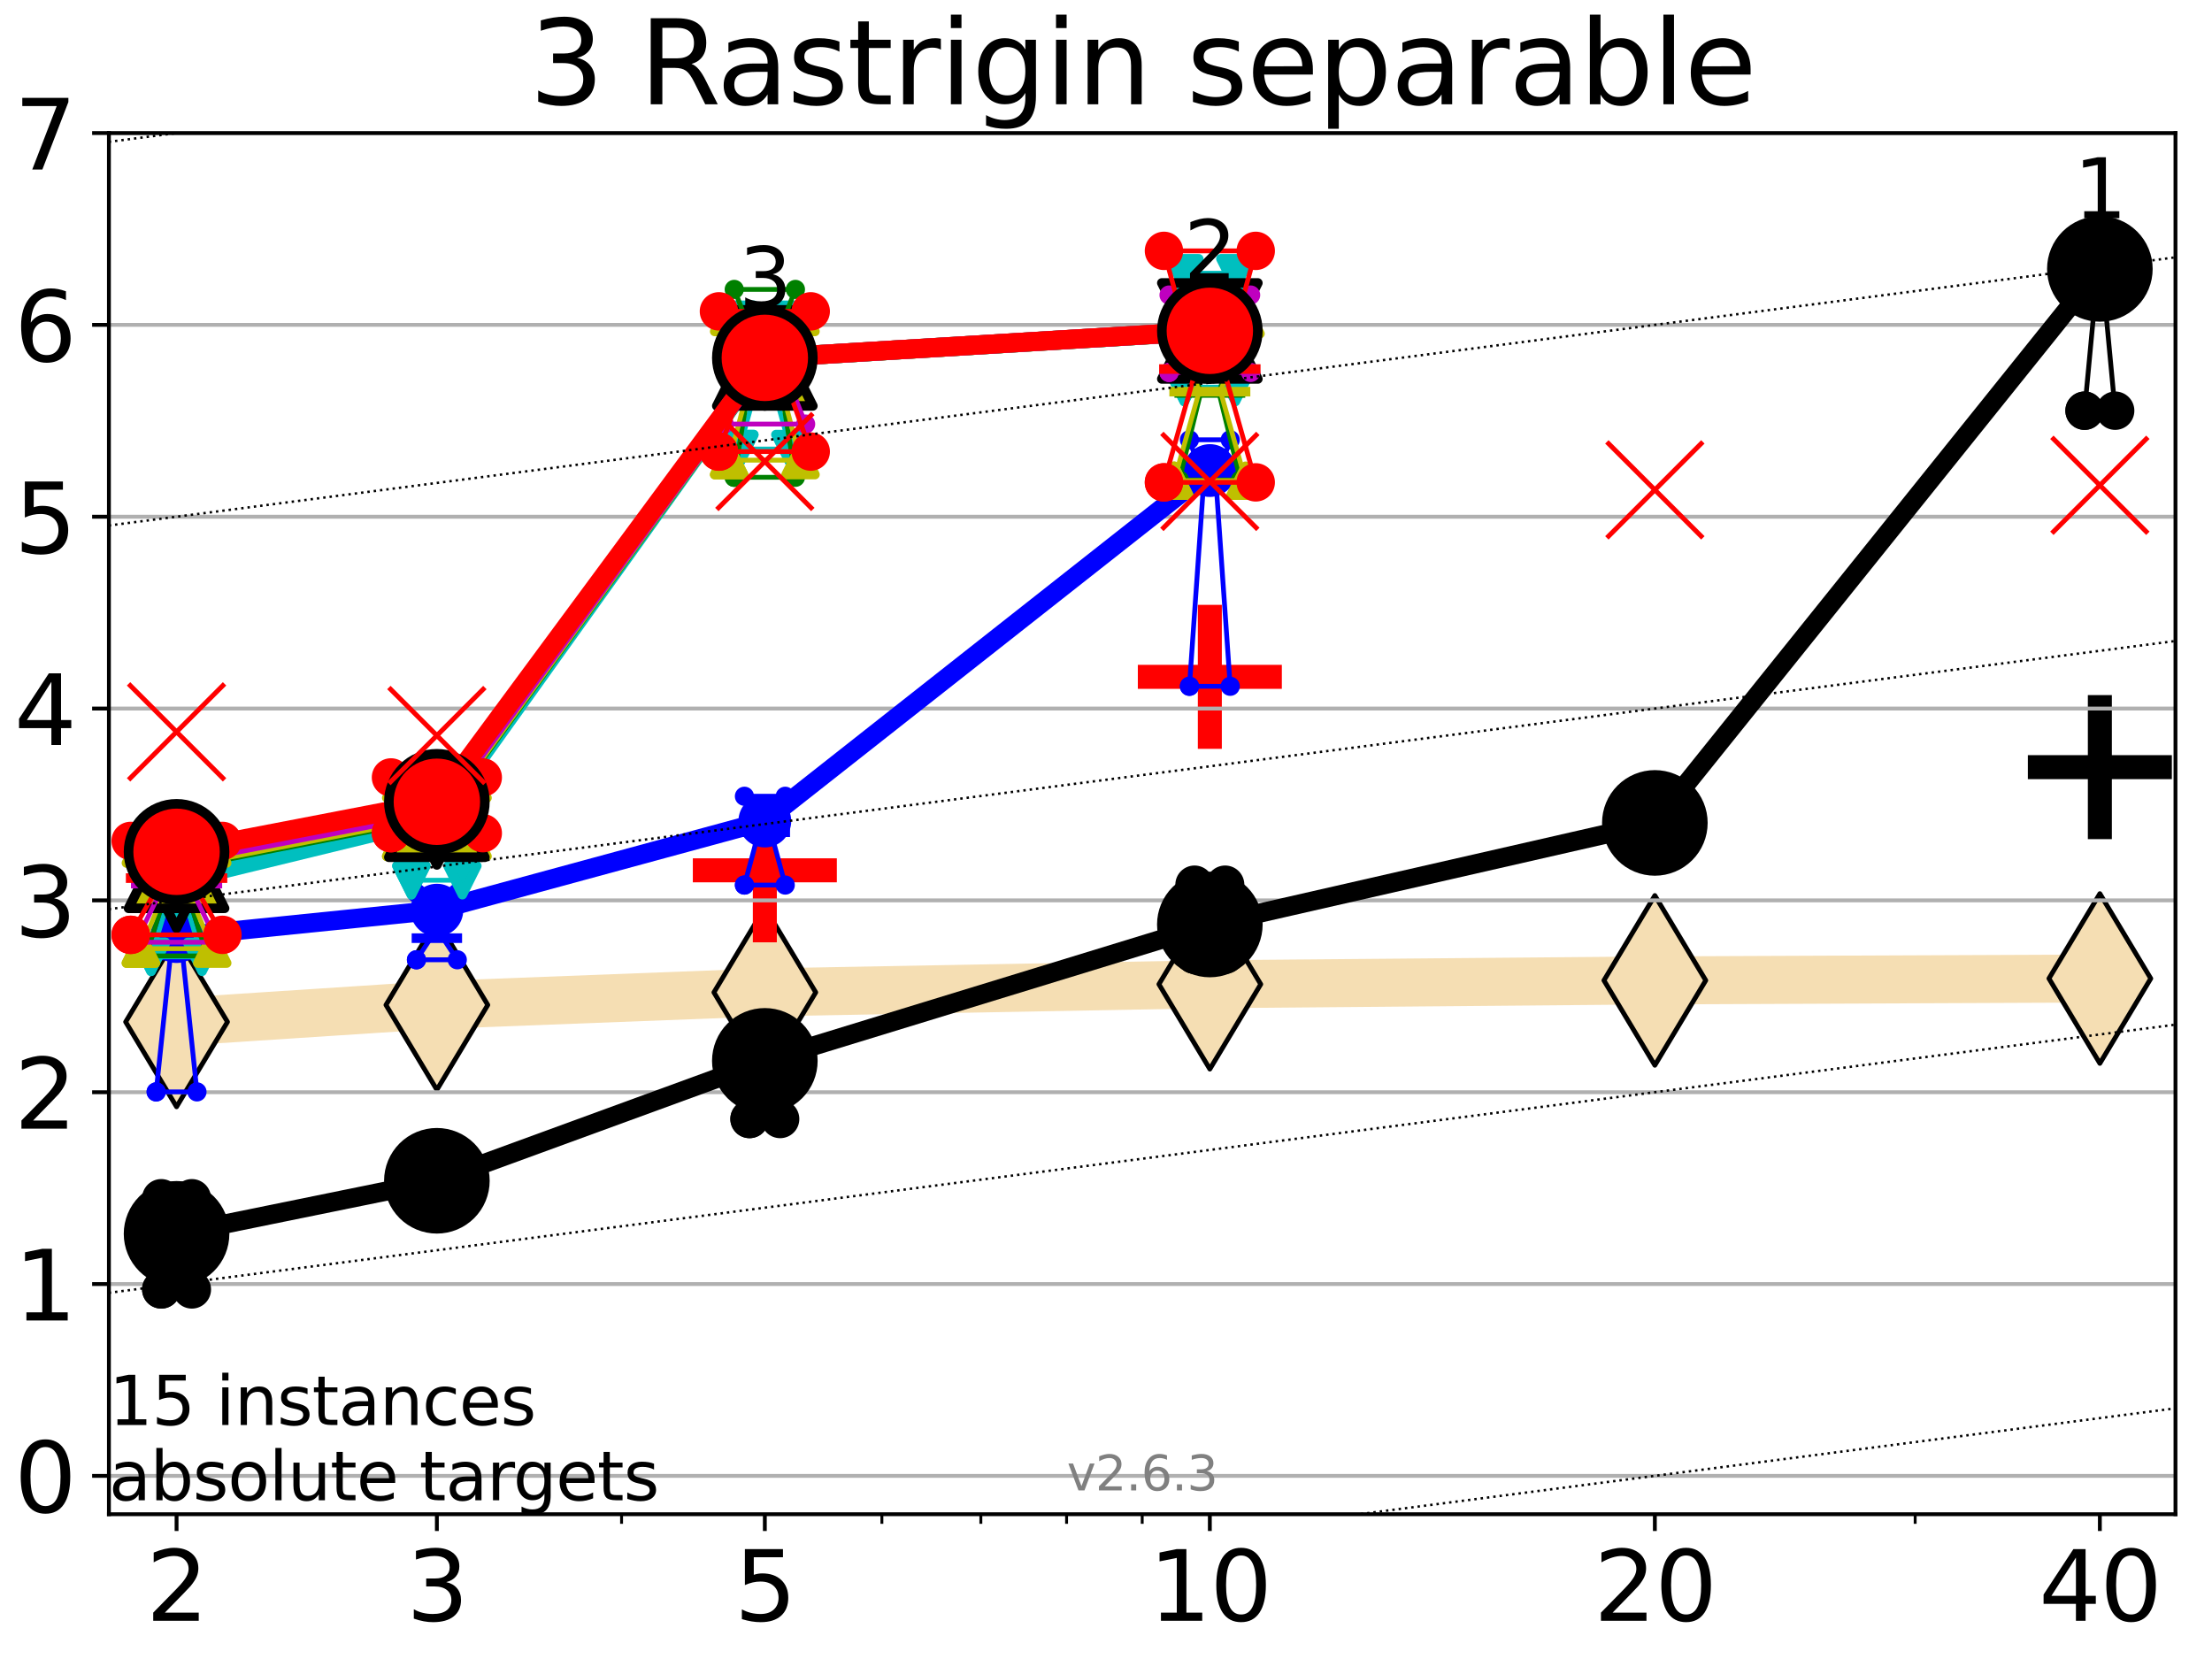 <?xml version="1.0" encoding="utf-8" standalone="no"?>
<!DOCTYPE svg PUBLIC "-//W3C//DTD SVG 1.1//EN"
  "http://www.w3.org/Graphics/SVG/1.1/DTD/svg11.dtd">
<svg xmlns:xlink="http://www.w3.org/1999/xlink" width="460.8pt" height="345.6pt" viewBox="0 0 460.8 345.6" xmlns="http://www.w3.org/2000/svg" version="1.1">
 <defs>
  <style type="text/css">*{stroke-linejoin: round; stroke-linecap: butt}</style>
 </defs>
 <g id="figure_1">
  <g id="patch_1">
   <path d="M 0 345.6 
L 460.8 345.6 
L 460.8 0 
L 0 0 
z
" style="fill: #ffffff"/>
  </g>
  <g id="axes_1">
   <g id="patch_2">
    <path d="M 22.69 315.44 
L 453.192 315.44 
L 453.192 27.72 
L 22.69 27.72 
z
" style="fill: #ffffff"/>
   </g>
   <g id="line2d_1">
    <path d="M 36.781 212.883 
L 91.009 209.349 
L 159.329 206.732 
L 252.032 205.032 
L 344.736 204.236 
L 437.439 203.842 
" clip-path="url(#p4bf9195c47)" style="fill: none; stroke: #f5deb3; stroke-width: 10; stroke-linecap: square"/>
    <defs>
     <path id="m0cf75d0e1a" d="M -0 17.678 
L 10.607 0 
L 0 -17.678 
L -10.607 -0 
z
" style="stroke: #000000; stroke-linejoin: miter"/>
    </defs>
    <g clip-path="url(#p4bf9195c47)">
     <use xlink:href="#m0cf75d0e1a" x="36.781" y="212.883" style="fill: #f5deb3; stroke: #000000; stroke-linejoin: miter"/>
     <use xlink:href="#m0cf75d0e1a" x="91.009" y="209.349" style="fill: #f5deb3; stroke: #000000; stroke-linejoin: miter"/>
     <use xlink:href="#m0cf75d0e1a" x="159.329" y="206.732" style="fill: #f5deb3; stroke: #000000; stroke-linejoin: miter"/>
     <use xlink:href="#m0cf75d0e1a" x="252.032" y="205.032" style="fill: #f5deb3; stroke: #000000; stroke-linejoin: miter"/>
     <use xlink:href="#m0cf75d0e1a" x="344.736" y="204.236" style="fill: #f5deb3; stroke: #000000; stroke-linejoin: miter"/>
     <use xlink:href="#m0cf75d0e1a" x="437.439" y="203.842" style="fill: #f5deb3; stroke: #000000; stroke-linejoin: miter"/>
    </g>
   </g>
   <g id="line2d_2">
    <defs>
     <path id="m76d77b5246" d="M -15 0 
L 15 0 
M 0 15 
L 0 -15 
" style="stroke: #000000; stroke-width: 5"/>
    </defs>
    <g clip-path="url(#p4bf9195c47)">
     <use xlink:href="#m76d77b5246" x="437.439" y="159.808" style="stroke: #000000; stroke-width: 5"/>
    </g>
   </g>
   <g id="line2d_3">
    <defs>
     <path id="mfe83fd83fd" d="M -15 0 
L 15 0 
M 0 15 
L 0 -15 
" style="stroke: #ff0000; stroke-width: 5"/>
    </defs>
    <g clip-path="url(#p4bf9195c47)">
     <use xlink:href="#mfe83fd83fd" x="252.032" y="141" style="fill: #ff0000; stroke: #ff0000; stroke-width: 5"/>
    </g>
   </g>
   <g id="line2d_4">
    <g clip-path="url(#p4bf9195c47)">
     <use xlink:href="#mfe83fd83fd" x="159.329" y="181.299" style="fill: #ff0000; stroke: #ff0000; stroke-width: 5"/>
    </g>
   </g>
   <g id="matplotlib.axis_1">
    <g id="xtick_1">
     <g id="line2d_5">
      <defs>
       <path id="md1888a927f" d="M 0 0 
L 0 3.5 
" style="stroke: #000000; stroke-width: 0.8"/>
      </defs>
      <g>
       <use xlink:href="#md1888a927f" x="36.781" y="315.44" style="stroke: #000000; stroke-width: 0.8"/>
      </g>
     </g>
     <g id="text_1">
      <!-- 2 -->
      <g transform="translate(30.419 337.637)scale(0.2 -0.2)">
       <defs>
        <path id="DejaVuSans-32" d="M 1228 531 
L 3431 531 
L 3431 0 
L 469 0 
L 469 531 
Q 828 903 1448 1529 
Q 2069 2156 2228 2338 
Q 2531 2678 2651 2914 
Q 2772 3150 2772 3378 
Q 2772 3750 2511 3984 
Q 2250 4219 1831 4219 
Q 1534 4219 1204 4116 
Q 875 4013 500 3803 
L 500 4441 
Q 881 4594 1212 4672 
Q 1544 4750 1819 4750 
Q 2544 4750 2975 4387 
Q 3406 4025 3406 3419 
Q 3406 3131 3298 2873 
Q 3191 2616 2906 2266 
Q 2828 2175 2409 1742 
Q 1991 1309 1228 531 
z
" transform="scale(0.016)"/>
       </defs>
       <use xlink:href="#DejaVuSans-32"/>
      </g>
     </g>
    </g>
    <g id="xtick_2">
     <g id="line2d_6">
      <g>
       <use xlink:href="#md1888a927f" x="91.009" y="315.44" style="stroke: #000000; stroke-width: 0.8"/>
      </g>
     </g>
     <g id="text_2">
      <!-- 3 -->
      <g transform="translate(84.647 337.637)scale(0.2 -0.2)">
       <defs>
        <path id="DejaVuSans-33" d="M 2597 2516 
Q 3050 2419 3304 2112 
Q 3559 1806 3559 1356 
Q 3559 666 3084 287 
Q 2609 -91 1734 -91 
Q 1441 -91 1130 -33 
Q 819 25 488 141 
L 488 750 
Q 750 597 1062 519 
Q 1375 441 1716 441 
Q 2309 441 2620 675 
Q 2931 909 2931 1356 
Q 2931 1769 2642 2001 
Q 2353 2234 1838 2234 
L 1294 2234 
L 1294 2753 
L 1863 2753 
Q 2328 2753 2575 2939 
Q 2822 3125 2822 3475 
Q 2822 3834 2567 4026 
Q 2313 4219 1838 4219 
Q 1578 4219 1281 4162 
Q 984 4106 628 3988 
L 628 4550 
Q 988 4650 1302 4700 
Q 1616 4750 1894 4750 
Q 2613 4750 3031 4423 
Q 3450 4097 3450 3541 
Q 3450 3153 3228 2886 
Q 3006 2619 2597 2516 
z
" transform="scale(0.016)"/>
       </defs>
       <use xlink:href="#DejaVuSans-33"/>
      </g>
     </g>
    </g>
    <g id="xtick_3">
     <g id="line2d_7">
      <g>
       <use xlink:href="#md1888a927f" x="159.329" y="315.44" style="stroke: #000000; stroke-width: 0.8"/>
      </g>
     </g>
     <g id="text_3">
      <!-- 5 -->
      <g transform="translate(152.966 337.637)scale(0.2 -0.2)">
       <defs>
        <path id="DejaVuSans-35" d="M 691 4666 
L 3169 4666 
L 3169 4134 
L 1269 4134 
L 1269 2991 
Q 1406 3038 1543 3061 
Q 1681 3084 1819 3084 
Q 2600 3084 3056 2656 
Q 3513 2228 3513 1497 
Q 3513 744 3044 326 
Q 2575 -91 1722 -91 
Q 1428 -91 1123 -41 
Q 819 9 494 109 
L 494 744 
Q 775 591 1075 516 
Q 1375 441 1709 441 
Q 2250 441 2565 725 
Q 2881 1009 2881 1497 
Q 2881 1984 2565 2268 
Q 2250 2553 1709 2553 
Q 1456 2553 1204 2497 
Q 953 2441 691 2322 
L 691 4666 
z
" transform="scale(0.016)"/>
       </defs>
       <use xlink:href="#DejaVuSans-35"/>
      </g>
     </g>
    </g>
    <g id="xtick_4">
     <g id="line2d_8">
      <g>
       <use xlink:href="#md1888a927f" x="252.032" y="315.44" style="stroke: #000000; stroke-width: 0.8"/>
      </g>
     </g>
     <g id="text_4">
      <!-- 10 -->
      <g transform="translate(239.307 337.637)scale(0.2 -0.2)">
       <defs>
        <path id="DejaVuSans-31" d="M 794 531 
L 1825 531 
L 1825 4091 
L 703 3866 
L 703 4441 
L 1819 4666 
L 2450 4666 
L 2450 531 
L 3481 531 
L 3481 0 
L 794 0 
L 794 531 
z
" transform="scale(0.016)"/>
        <path id="DejaVuSans-30" d="M 2034 4250 
Q 1547 4250 1301 3770 
Q 1056 3291 1056 2328 
Q 1056 1369 1301 889 
Q 1547 409 2034 409 
Q 2525 409 2770 889 
Q 3016 1369 3016 2328 
Q 3016 3291 2770 3770 
Q 2525 4250 2034 4250 
z
M 2034 4750 
Q 2819 4750 3233 4129 
Q 3647 3509 3647 2328 
Q 3647 1150 3233 529 
Q 2819 -91 2034 -91 
Q 1250 -91 836 529 
Q 422 1150 422 2328 
Q 422 3509 836 4129 
Q 1250 4750 2034 4750 
z
" transform="scale(0.016)"/>
       </defs>
       <use xlink:href="#DejaVuSans-31"/>
       <use xlink:href="#DejaVuSans-30" x="63.623"/>
      </g>
     </g>
    </g>
    <g id="xtick_5">
     <g id="line2d_9">
      <g>
       <use xlink:href="#md1888a927f" x="344.736" y="315.44" style="stroke: #000000; stroke-width: 0.8"/>
      </g>
     </g>
     <g id="text_5">
      <!-- 20 -->
      <g transform="translate(332.011 337.637)scale(0.2 -0.2)">
       <use xlink:href="#DejaVuSans-32"/>
       <use xlink:href="#DejaVuSans-30" x="63.623"/>
      </g>
     </g>
    </g>
    <g id="xtick_6">
     <g id="line2d_10">
      <g>
       <use xlink:href="#md1888a927f" x="437.439" y="315.44" style="stroke: #000000; stroke-width: 0.8"/>
      </g>
     </g>
     <g id="text_6">
      <!-- 40 -->
      <g transform="translate(424.714 337.637)scale(0.2 -0.2)">
       <defs>
        <path id="DejaVuSans-34" d="M 2419 4116 
L 825 1625 
L 2419 1625 
L 2419 4116 
z
M 2253 4666 
L 3047 4666 
L 3047 1625 
L 3713 1625 
L 3713 1100 
L 3047 1100 
L 3047 0 
L 2419 0 
L 2419 1100 
L 313 1100 
L 313 1709 
L 2253 4666 
z
" transform="scale(0.016)"/>
       </defs>
       <use xlink:href="#DejaVuSans-34"/>
       <use xlink:href="#DejaVuSans-30" x="63.623"/>
      </g>
     </g>
    </g>
    <g id="xtick_7">
     <g id="line2d_11">
      <defs>
       <path id="m551c1495ad" d="M 0 0 
L 0 2 
" style="stroke: #000000; stroke-width: 0.6"/>
      </defs>
      <g>
       <use xlink:href="#m551c1495ad" x="129.485" y="315.44" style="stroke: #000000; stroke-width: 0.6"/>
      </g>
     </g>
    </g>
    <g id="xtick_8">
     <g id="line2d_12">
      <g>
       <use xlink:href="#m551c1495ad" x="183.713" y="315.44" style="stroke: #000000; stroke-width: 0.6"/>
      </g>
     </g>
    </g>
    <g id="xtick_9">
     <g id="line2d_13">
      <g>
       <use xlink:href="#m551c1495ad" x="204.329" y="315.44" style="stroke: #000000; stroke-width: 0.6"/>
      </g>
     </g>
    </g>
    <g id="xtick_10">
     <g id="line2d_14">
      <g>
       <use xlink:href="#m551c1495ad" x="222.188" y="315.44" style="stroke: #000000; stroke-width: 0.6"/>
      </g>
     </g>
    </g>
    <g id="xtick_11">
     <g id="line2d_15">
      <g>
       <use xlink:href="#m551c1495ad" x="237.941" y="315.44" style="stroke: #000000; stroke-width: 0.6"/>
      </g>
     </g>
    </g>
    <g id="xtick_12">
     <g id="line2d_16">
      <g>
       <use xlink:href="#m551c1495ad" x="398.964" y="315.44" style="stroke: #000000; stroke-width: 0.6"/>
      </g>
     </g>
    </g>
   </g>
   <g id="matplotlib.axis_2">
    <g id="ytick_1">
     <g id="line2d_17">
      <path d="M 22.69 307.448 
L 453.192 307.448 
" clip-path="url(#p4bf9195c47)" style="fill: none; stroke: #b0b0b0; stroke-width: 0.8; stroke-linecap: square"/>
     </g>
     <g id="line2d_18">
      <defs>
       <path id="ma87c24168b" d="M 0 0 
L -3.5 0 
" style="stroke: #000000; stroke-width: 0.8"/>
      </defs>
      <g>
       <use xlink:href="#ma87c24168b" x="22.69" y="307.448" style="stroke: #000000; stroke-width: 0.8"/>
      </g>
     </g>
     <g id="text_7">
      <!-- 0 -->
      <g transform="translate(2.965 315.046)scale(0.2 -0.2)">
       <use xlink:href="#DejaVuSans-30"/>
      </g>
     </g>
    </g>
    <g id="ytick_2">
     <g id="line2d_19">
      <path d="M 22.69 267.487 
L 453.192 267.487 
" clip-path="url(#p4bf9195c47)" style="fill: none; stroke: #b0b0b0; stroke-width: 0.8; stroke-linecap: square"/>
     </g>
     <g id="line2d_20">
      <g>
       <use xlink:href="#ma87c24168b" x="22.69" y="267.487" style="stroke: #000000; stroke-width: 0.8"/>
      </g>
     </g>
     <g id="text_8">
      <!-- 1 -->
      <g transform="translate(2.965 275.085)scale(0.2 -0.2)">
       <use xlink:href="#DejaVuSans-31"/>
      </g>
     </g>
    </g>
    <g id="ytick_3">
     <g id="line2d_21">
      <path d="M 22.69 227.526 
L 453.192 227.526 
" clip-path="url(#p4bf9195c47)" style="fill: none; stroke: #b0b0b0; stroke-width: 0.8; stroke-linecap: square"/>
     </g>
     <g id="line2d_22">
      <g>
       <use xlink:href="#ma87c24168b" x="22.69" y="227.526" style="stroke: #000000; stroke-width: 0.8"/>
      </g>
     </g>
     <g id="text_9">
      <!-- 2 -->
      <g transform="translate(2.965 235.124)scale(0.2 -0.2)">
       <use xlink:href="#DejaVuSans-32"/>
      </g>
     </g>
    </g>
    <g id="ytick_4">
     <g id="line2d_23">
      <path d="M 22.69 187.564 
L 453.192 187.564 
" clip-path="url(#p4bf9195c47)" style="fill: none; stroke: #b0b0b0; stroke-width: 0.8; stroke-linecap: square"/>
     </g>
     <g id="line2d_24">
      <g>
       <use xlink:href="#ma87c24168b" x="22.69" y="187.564" style="stroke: #000000; stroke-width: 0.8"/>
      </g>
     </g>
     <g id="text_10">
      <!-- 3 -->
      <g transform="translate(2.965 195.163)scale(0.2 -0.2)">
       <use xlink:href="#DejaVuSans-33"/>
      </g>
     </g>
    </g>
    <g id="ytick_5">
     <g id="line2d_25">
      <path d="M 22.69 147.603 
L 453.192 147.603 
" clip-path="url(#p4bf9195c47)" style="fill: none; stroke: #b0b0b0; stroke-width: 0.8; stroke-linecap: square"/>
     </g>
     <g id="line2d_26">
      <g>
       <use xlink:href="#ma87c24168b" x="22.69" y="147.603" style="stroke: #000000; stroke-width: 0.8"/>
      </g>
     </g>
     <g id="text_11">
      <!-- 4 -->
      <g transform="translate(2.965 155.202)scale(0.2 -0.2)">
       <use xlink:href="#DejaVuSans-34"/>
      </g>
     </g>
    </g>
    <g id="ytick_6">
     <g id="line2d_27">
      <path d="M 22.69 107.642 
L 453.192 107.642 
" clip-path="url(#p4bf9195c47)" style="fill: none; stroke: #b0b0b0; stroke-width: 0.8; stroke-linecap: square"/>
     </g>
     <g id="line2d_28">
      <g>
       <use xlink:href="#ma87c24168b" x="22.69" y="107.642" style="stroke: #000000; stroke-width: 0.8"/>
      </g>
     </g>
     <g id="text_12">
      <!-- 5 -->
      <g transform="translate(2.965 115.241)scale(0.2 -0.2)">
       <use xlink:href="#DejaVuSans-35"/>
      </g>
     </g>
    </g>
    <g id="ytick_7">
     <g id="line2d_29">
      <path d="M 22.69 67.681 
L 453.192 67.681 
" clip-path="url(#p4bf9195c47)" style="fill: none; stroke: #b0b0b0; stroke-width: 0.8; stroke-linecap: square"/>
     </g>
     <g id="line2d_30">
      <g>
       <use xlink:href="#ma87c24168b" x="22.69" y="67.681" style="stroke: #000000; stroke-width: 0.8"/>
      </g>
     </g>
     <g id="text_13">
      <!-- 6 -->
      <g transform="translate(2.965 75.28)scale(0.2 -0.2)">
       <defs>
        <path id="DejaVuSans-36" d="M 2113 2584 
Q 1688 2584 1439 2293 
Q 1191 2003 1191 1497 
Q 1191 994 1439 701 
Q 1688 409 2113 409 
Q 2538 409 2786 701 
Q 3034 994 3034 1497 
Q 3034 2003 2786 2293 
Q 2538 2584 2113 2584 
z
M 3366 4563 
L 3366 3988 
Q 3128 4100 2886 4159 
Q 2644 4219 2406 4219 
Q 1781 4219 1451 3797 
Q 1122 3375 1075 2522 
Q 1259 2794 1537 2939 
Q 1816 3084 2150 3084 
Q 2853 3084 3261 2657 
Q 3669 2231 3669 1497 
Q 3669 778 3244 343 
Q 2819 -91 2113 -91 
Q 1303 -91 875 529 
Q 447 1150 447 2328 
Q 447 3434 972 4092 
Q 1497 4750 2381 4750 
Q 2619 4750 2861 4703 
Q 3103 4656 3366 4563 
z
" transform="scale(0.016)"/>
       </defs>
       <use xlink:href="#DejaVuSans-36"/>
      </g>
     </g>
    </g>
    <g id="ytick_8">
     <g id="line2d_31">
      <path d="M 22.69 27.72 
L 453.192 27.72 
" clip-path="url(#p4bf9195c47)" style="fill: none; stroke: #b0b0b0; stroke-width: 0.8; stroke-linecap: square"/>
     </g>
     <g id="line2d_32">
      <g>
       <use xlink:href="#ma87c24168b" x="22.69" y="27.72" style="stroke: #000000; stroke-width: 0.8"/>
      </g>
     </g>
     <g id="text_14">
      <!-- 7 -->
      <g transform="translate(2.965 35.318)scale(0.2 -0.2)">
       <defs>
        <path id="DejaVuSans-37" d="M 525 4666 
L 3525 4666 
L 3525 4397 
L 1831 0 
L 1172 0 
L 2766 4134 
L 525 4134 
L 525 4666 
z
" transform="scale(0.016)"/>
       </defs>
       <use xlink:href="#DejaVuSans-37"/>
      </g>
     </g>
    </g>
   </g>
   <g id="line2d_33">
    <path d="M 33.594 268.607 
L 35.825 257.775 
L 33.594 249.618 
L 39.968 249.618 
L 37.737 257.775 
L 39.968 268.607 
L 33.594 268.607 
" clip-path="url(#p4bf9195c47)" style="fill: none; stroke: #000000; stroke-linecap: square"/>
   </g>
   <g id="line2d_34">
    <path d="M 33.594 268.607 
L 39.968 268.607 
L 39.968 249.618 
L 33.594 249.618 
L 33.594 268.607 
" clip-path="url(#p4bf9195c47)" style="fill: none"/>
    <defs>
     <path id="m510476e1bd" d="M 0 3 
C 0.796 3 1.559 2.684 2.121 2.121 
C 2.684 1.559 3 0.796 3 0 
C 3 -0.796 2.684 -1.559 2.121 -2.121 
C 1.559 -2.684 0.796 -3 0 -3 
C -0.796 -3 -1.559 -2.684 -2.121 -2.121 
C -2.684 -1.559 -3 -0.796 -3 0 
C -3 0.796 -2.684 1.559 -2.121 2.121 
C -1.559 2.684 -0.796 3 0 3 
z
" style="stroke: #000000; stroke-width: 2"/>
    </defs>
    <g clip-path="url(#p4bf9195c47)">
     <use xlink:href="#m510476e1bd" x="33.594" y="268.607" style="stroke: #000000; stroke-width: 2"/>
     <use xlink:href="#m510476e1bd" x="39.968" y="268.607" style="stroke: #000000; stroke-width: 2"/>
     <use xlink:href="#m510476e1bd" x="39.968" y="249.618" style="stroke: #000000; stroke-width: 2"/>
     <use xlink:href="#m510476e1bd" x="33.594" y="249.618" style="stroke: #000000; stroke-width: 2"/>
     <use xlink:href="#m510476e1bd" x="33.594" y="268.607" style="stroke: #000000; stroke-width: 2"/>
    </g>
   </g>
   <g id="line2d_35">
    <path d="M 33.594 257.775 
L 39.968 257.775 
" clip-path="url(#p4bf9195c47)" style="fill: none; stroke: #000000; stroke-width: 2; stroke-linecap: square"/>
   </g>
   <g id="line2d_36">
    <path d="M 87.823 250.628 
L 90.053 246.766 
L 87.823 243.756 
L 94.196 243.756 
L 91.965 246.766 
L 94.196 250.628 
L 87.823 250.628 
" clip-path="url(#p4bf9195c47)" style="fill: none; stroke: #000000; stroke-linecap: square"/>
   </g>
   <g id="line2d_37">
    <path d="M 87.823 250.628 
L 94.196 250.628 
L 94.196 243.756 
L 87.823 243.756 
L 87.823 250.628 
" clip-path="url(#p4bf9195c47)" style="fill: none"/>
    <g clip-path="url(#p4bf9195c47)">
     <use xlink:href="#m510476e1bd" x="87.823" y="250.628" style="stroke: #000000; stroke-width: 2"/>
     <use xlink:href="#m510476e1bd" x="94.196" y="250.628" style="stroke: #000000; stroke-width: 2"/>
     <use xlink:href="#m510476e1bd" x="94.196" y="243.756" style="stroke: #000000; stroke-width: 2"/>
     <use xlink:href="#m510476e1bd" x="87.823" y="243.756" style="stroke: #000000; stroke-width: 2"/>
     <use xlink:href="#m510476e1bd" x="87.823" y="250.628" style="stroke: #000000; stroke-width: 2"/>
    </g>
   </g>
   <g id="line2d_38">
    <path d="M 87.823 246.766 
L 94.196 246.766 
" clip-path="url(#p4bf9195c47)" style="fill: none; stroke: #000000; stroke-width: 2; stroke-linecap: square"/>
   </g>
   <g id="line2d_39">
    <path d="M 156.142 233.107 
L 158.373 227.805 
L 156.142 223.757 
L 162.515 223.757 
L 160.285 227.805 
L 162.515 233.107 
L 156.142 233.107 
" clip-path="url(#p4bf9195c47)" style="fill: none; stroke: #000000; stroke-linecap: square"/>
   </g>
   <g id="line2d_40">
    <path d="M 156.142 233.107 
L 162.515 233.107 
L 162.515 223.757 
L 156.142 223.757 
L 156.142 233.107 
" clip-path="url(#p4bf9195c47)" style="fill: none"/>
    <g clip-path="url(#p4bf9195c47)">
     <use xlink:href="#m510476e1bd" x="156.142" y="233.107" style="stroke: #000000; stroke-width: 2"/>
     <use xlink:href="#m510476e1bd" x="162.515" y="233.107" style="stroke: #000000; stroke-width: 2"/>
     <use xlink:href="#m510476e1bd" x="162.515" y="223.757" style="stroke: #000000; stroke-width: 2"/>
     <use xlink:href="#m510476e1bd" x="156.142" y="223.757" style="stroke: #000000; stroke-width: 2"/>
     <use xlink:href="#m510476e1bd" x="156.142" y="233.107" style="stroke: #000000; stroke-width: 2"/>
    </g>
   </g>
   <g id="line2d_41">
    <path d="M 156.142 227.805 
L 162.515 227.805 
" clip-path="url(#p4bf9195c47)" style="fill: none; stroke: #000000; stroke-width: 2; stroke-linecap: square"/>
   </g>
   <g id="line2d_42">
    <path d="M 248.845 198.884 
L 251.076 196.748 
L 248.845 184.301 
L 255.219 184.301 
L 252.988 196.748 
L 255.219 198.884 
L 248.845 198.884 
" clip-path="url(#p4bf9195c47)" style="fill: none; stroke: #000000; stroke-linecap: square"/>
   </g>
   <g id="line2d_43">
    <path d="M 248.845 198.884 
L 255.219 198.884 
L 255.219 184.301 
L 248.845 184.301 
L 248.845 198.884 
" clip-path="url(#p4bf9195c47)" style="fill: none"/>
    <g clip-path="url(#p4bf9195c47)">
     <use xlink:href="#m510476e1bd" x="248.845" y="198.884" style="stroke: #000000; stroke-width: 2"/>
     <use xlink:href="#m510476e1bd" x="255.219" y="198.884" style="stroke: #000000; stroke-width: 2"/>
     <use xlink:href="#m510476e1bd" x="255.219" y="184.301" style="stroke: #000000; stroke-width: 2"/>
     <use xlink:href="#m510476e1bd" x="248.845" y="184.301" style="stroke: #000000; stroke-width: 2"/>
     <use xlink:href="#m510476e1bd" x="248.845" y="198.884" style="stroke: #000000; stroke-width: 2"/>
    </g>
   </g>
   <g id="line2d_44">
    <path d="M 248.845 196.748 
L 255.219 196.748 
" clip-path="url(#p4bf9195c47)" style="fill: none; stroke: #000000; stroke-width: 2; stroke-linecap: square"/>
   </g>
   <g id="line2d_45">
    <path d="M 341.549 176.606 
L 343.78 170.237 
L 341.549 169.052 
L 347.923 169.052 
L 345.692 170.237 
L 347.923 176.606 
L 341.549 176.606 
" clip-path="url(#p4bf9195c47)" style="fill: none; stroke: #000000; stroke-linecap: square"/>
   </g>
   <g id="line2d_46">
    <path d="M 341.549 176.606 
L 347.923 176.606 
L 347.923 169.052 
L 341.549 169.052 
L 341.549 176.606 
" clip-path="url(#p4bf9195c47)" style="fill: none"/>
    <g clip-path="url(#p4bf9195c47)">
     <use xlink:href="#m510476e1bd" x="341.549" y="176.606" style="stroke: #000000; stroke-width: 2"/>
     <use xlink:href="#m510476e1bd" x="347.923" y="176.606" style="stroke: #000000; stroke-width: 2"/>
     <use xlink:href="#m510476e1bd" x="347.923" y="169.052" style="stroke: #000000; stroke-width: 2"/>
     <use xlink:href="#m510476e1bd" x="341.549" y="169.052" style="stroke: #000000; stroke-width: 2"/>
     <use xlink:href="#m510476e1bd" x="341.549" y="176.606" style="stroke: #000000; stroke-width: 2"/>
    </g>
   </g>
   <g id="line2d_47">
    <path d="M 341.549 170.237 
L 347.923 170.237 
" clip-path="url(#p4bf9195c47)" style="fill: none; stroke: #000000; stroke-width: 2; stroke-linecap: square"/>
   </g>
   <g id="line2d_48">
    <path d="M 434.253 85.554 
L 436.483 61.872 
L 434.253 52.323 
L 440.626 52.323 
L 438.395 61.872 
L 440.626 85.554 
L 434.253 85.554 
" clip-path="url(#p4bf9195c47)" style="fill: none; stroke: #000000; stroke-linecap: square"/>
   </g>
   <g id="line2d_49">
    <path d="M 434.253 85.554 
L 440.626 85.554 
L 440.626 52.323 
L 434.253 52.323 
L 434.253 85.554 
" clip-path="url(#p4bf9195c47)" style="fill: none"/>
    <g clip-path="url(#p4bf9195c47)">
     <use xlink:href="#m510476e1bd" x="434.253" y="85.554" style="stroke: #000000; stroke-width: 2"/>
     <use xlink:href="#m510476e1bd" x="440.626" y="85.554" style="stroke: #000000; stroke-width: 2"/>
     <use xlink:href="#m510476e1bd" x="440.626" y="52.323" style="stroke: #000000; stroke-width: 2"/>
     <use xlink:href="#m510476e1bd" x="434.253" y="52.323" style="stroke: #000000; stroke-width: 2"/>
     <use xlink:href="#m510476e1bd" x="434.253" y="85.554" style="stroke: #000000; stroke-width: 2"/>
    </g>
   </g>
   <g id="line2d_50">
    <path d="M 434.253 61.872 
L 440.626 61.872 
" clip-path="url(#p4bf9195c47)" style="fill: none; stroke: #000000; stroke-width: 2; stroke-linecap: square"/>
   </g>
   <g id="line2d_51">
    <path d="M 36.781 257.03 
L 91.009 245.978 
" clip-path="url(#p4bf9195c47)" style="fill: none; stroke: #000000; stroke-width: 4; stroke-linecap: square"/>
   </g>
   <g id="line2d_52">
    <path d="M 91.009 245.978 
L 159.329 220.996 
" clip-path="url(#p4bf9195c47)" style="fill: none; stroke: #000000; stroke-width: 4; stroke-linecap: square"/>
   </g>
   <g id="line2d_53">
    <path d="M 159.329 220.996 
L 252.032 192.588 
" clip-path="url(#p4bf9195c47)" style="fill: none; stroke: #000000; stroke-width: 4; stroke-linecap: square"/>
   </g>
   <g id="line2d_54">
    <path d="M 252.032 192.588 
L 344.736 171.427 
" clip-path="url(#p4bf9195c47)" style="fill: none; stroke: #000000; stroke-width: 4; stroke-linecap: square"/>
   </g>
   <g id="line2d_55">
    <path d="M 344.736 171.427 
L 437.439 56.02 
" clip-path="url(#p4bf9195c47)" style="fill: none; stroke: #000000; stroke-width: 4; stroke-linecap: square"/>
   </g>
   <g id="line2d_56">
    <path d="M 36.781 257.03 
L 91.009 245.978 
L 159.329 220.996 
L 252.032 192.588 
L 344.736 171.427 
L 437.439 56.02 
" clip-path="url(#p4bf9195c47)" style="fill: none"/>
    <defs>
     <path id="mab04d4d7ea" d="M 0 10 
C 2.652 10 5.196 8.946 7.071 7.071 
C 8.946 5.196 10 2.652 10 0 
C 10 -2.652 8.946 -5.196 7.071 -7.071 
C 5.196 -8.946 2.652 -10 0 -10 
C -2.652 -10 -5.196 -8.946 -7.071 -7.071 
C -8.946 -5.196 -10 -2.652 -10 0 
C -10 2.652 -8.946 5.196 -7.071 7.071 
C -5.196 8.946 -2.652 10 0 10 
z
" style="stroke: #000000; stroke-width: 2"/>
    </defs>
    <g clip-path="url(#p4bf9195c47)">
     <use xlink:href="#mab04d4d7ea" x="36.781" y="257.03" style="stroke: #000000; stroke-width: 2"/>
     <use xlink:href="#mab04d4d7ea" x="91.009" y="245.978" style="stroke: #000000; stroke-width: 2"/>
     <use xlink:href="#mab04d4d7ea" x="159.329" y="220.996" style="stroke: #000000; stroke-width: 2"/>
     <use xlink:href="#mab04d4d7ea" x="252.032" y="192.588" style="stroke: #000000; stroke-width: 2"/>
     <use xlink:href="#mab04d4d7ea" x="344.736" y="171.427" style="stroke: #000000; stroke-width: 2"/>
     <use xlink:href="#mab04d4d7ea" x="437.439" y="56.02" style="stroke: #000000; stroke-width: 2"/>
    </g>
   </g>
   <g id="line2d_57">
    <path d="M 32.532 227.461 
L 35.507 199.047 
L 32.532 185.522 
L 41.03 185.522 
L 38.056 199.047 
L 41.03 227.461 
L 32.532 227.461 
" clip-path="url(#p4bf9195c47)" style="fill: none; stroke: #0000ff; stroke-linecap: square"/>
   </g>
   <g id="line2d_58">
    <path d="M 32.532 227.461 
L 41.03 227.461 
L 41.03 185.522 
L 32.532 185.522 
L 32.532 227.461 
" clip-path="url(#p4bf9195c47)" style="fill: none"/>
    <defs>
     <path id="mbb1f159b70" d="M 0 1.5 
C 0.398 1.5 0.779 1.342 1.061 1.061 
C 1.342 0.779 1.5 0.398 1.5 0 
C 1.5 -0.398 1.342 -0.779 1.061 -1.061 
C 0.779 -1.342 0.398 -1.5 0 -1.5 
C -0.398 -1.5 -0.779 -1.342 -1.061 -1.061 
C -1.342 -0.779 -1.5 -0.398 -1.5 0 
C -1.5 0.398 -1.342 0.779 -1.061 1.061 
C -0.779 1.342 -0.398 1.5 0 1.5 
z
" style="stroke: #0000ff"/>
    </defs>
    <g clip-path="url(#p4bf9195c47)">
     <use xlink:href="#mbb1f159b70" x="32.532" y="227.461" style="fill: #0000ff; stroke: #0000ff"/>
     <use xlink:href="#mbb1f159b70" x="41.03" y="227.461" style="fill: #0000ff; stroke: #0000ff"/>
     <use xlink:href="#mbb1f159b70" x="41.03" y="185.522" style="fill: #0000ff; stroke: #0000ff"/>
     <use xlink:href="#mbb1f159b70" x="32.532" y="185.522" style="fill: #0000ff; stroke: #0000ff"/>
     <use xlink:href="#mbb1f159b70" x="32.532" y="227.461" style="fill: #0000ff; stroke: #0000ff"/>
    </g>
   </g>
   <g id="line2d_59">
    <path d="M 32.532 199.047 
L 41.03 199.047 
" clip-path="url(#p4bf9195c47)" style="fill: none; stroke: #0000ff; stroke-width: 2; stroke-linecap: square"/>
   </g>
   <g id="line2d_60">
    <path d="M 86.76 199.939 
L 89.735 195.437 
L 86.76 186.046 
L 95.258 186.046 
L 92.284 195.437 
L 95.258 199.939 
L 86.76 199.939 
" clip-path="url(#p4bf9195c47)" style="fill: none; stroke: #0000ff; stroke-linecap: square"/>
   </g>
   <g id="line2d_61">
    <path d="M 86.76 199.939 
L 95.258 199.939 
L 95.258 186.046 
L 86.76 186.046 
L 86.76 199.939 
" clip-path="url(#p4bf9195c47)" style="fill: none"/>
    <g clip-path="url(#p4bf9195c47)">
     <use xlink:href="#mbb1f159b70" x="86.76" y="199.939" style="fill: #0000ff; stroke: #0000ff"/>
     <use xlink:href="#mbb1f159b70" x="95.258" y="199.939" style="fill: #0000ff; stroke: #0000ff"/>
     <use xlink:href="#mbb1f159b70" x="95.258" y="186.046" style="fill: #0000ff; stroke: #0000ff"/>
     <use xlink:href="#mbb1f159b70" x="86.76" y="186.046" style="fill: #0000ff; stroke: #0000ff"/>
     <use xlink:href="#mbb1f159b70" x="86.76" y="199.939" style="fill: #0000ff; stroke: #0000ff"/>
    </g>
   </g>
   <g id="line2d_62">
    <path d="M 86.76 195.437 
L 95.258 195.437 
" clip-path="url(#p4bf9195c47)" style="fill: none; stroke: #0000ff; stroke-width: 2; stroke-linecap: square"/>
   </g>
   <g id="line2d_63">
    <path d="M 155.08 184.372 
L 158.054 173.363 
L 155.08 165.876 
L 163.578 165.876 
L 160.603 173.363 
L 163.578 184.372 
L 155.08 184.372 
" clip-path="url(#p4bf9195c47)" style="fill: none; stroke: #0000ff; stroke-linecap: square"/>
   </g>
   <g id="line2d_64">
    <path d="M 155.08 184.372 
L 163.578 184.372 
L 163.578 165.876 
L 155.08 165.876 
L 155.08 184.372 
" clip-path="url(#p4bf9195c47)" style="fill: none"/>
    <g clip-path="url(#p4bf9195c47)">
     <use xlink:href="#mbb1f159b70" x="155.08" y="184.372" style="fill: #0000ff; stroke: #0000ff"/>
     <use xlink:href="#mbb1f159b70" x="163.578" y="184.372" style="fill: #0000ff; stroke: #0000ff"/>
     <use xlink:href="#mbb1f159b70" x="163.578" y="165.876" style="fill: #0000ff; stroke: #0000ff"/>
     <use xlink:href="#mbb1f159b70" x="155.08" y="165.876" style="fill: #0000ff; stroke: #0000ff"/>
     <use xlink:href="#mbb1f159b70" x="155.08" y="184.372" style="fill: #0000ff; stroke: #0000ff"/>
    </g>
   </g>
   <g id="line2d_65">
    <path d="M 155.08 173.363 
L 163.578 173.363 
" clip-path="url(#p4bf9195c47)" style="fill: none; stroke: #0000ff; stroke-width: 2; stroke-linecap: square"/>
   </g>
   <g id="line2d_66">
    <path d="M 247.783 142.966 
L 250.758 100.283 
L 247.783 91.614 
L 256.281 91.614 
L 253.307 100.283 
L 256.281 142.966 
L 247.783 142.966 
" clip-path="url(#p4bf9195c47)" style="fill: none; stroke: #0000ff; stroke-linecap: square"/>
   </g>
   <g id="line2d_67">
    <path d="M 247.783 142.966 
L 256.281 142.966 
L 256.281 91.614 
L 247.783 91.614 
L 247.783 142.966 
" clip-path="url(#p4bf9195c47)" style="fill: none"/>
    <g clip-path="url(#p4bf9195c47)">
     <use xlink:href="#mbb1f159b70" x="247.783" y="142.966" style="fill: #0000ff; stroke: #0000ff"/>
     <use xlink:href="#mbb1f159b70" x="256.281" y="142.966" style="fill: #0000ff; stroke: #0000ff"/>
     <use xlink:href="#mbb1f159b70" x="256.281" y="91.614" style="fill: #0000ff; stroke: #0000ff"/>
     <use xlink:href="#mbb1f159b70" x="247.783" y="91.614" style="fill: #0000ff; stroke: #0000ff"/>
     <use xlink:href="#mbb1f159b70" x="247.783" y="142.966" style="fill: #0000ff; stroke: #0000ff"/>
    </g>
   </g>
   <g id="line2d_68">
    <path d="M 247.783 100.283 
L 256.281 100.283 
" clip-path="url(#p4bf9195c47)" style="fill: none; stroke: #0000ff; stroke-width: 2; stroke-linecap: square"/>
   </g>
   <g id="line2d_69">
    <path d="M 36.781 195.108 
L 91.009 189.604 
" clip-path="url(#p4bf9195c47)" style="fill: none; stroke: #0000ff; stroke-width: 4; stroke-linecap: square"/>
   </g>
   <g id="line2d_70">
    <path d="M 91.009 189.604 
L 159.329 171.037 
" clip-path="url(#p4bf9195c47)" style="fill: none; stroke: #0000ff; stroke-width: 4; stroke-linecap: square"/>
   </g>
   <g id="line2d_71">
    <path d="M 159.329 171.037 
L 252.032 98.023 
" clip-path="url(#p4bf9195c47)" style="fill: none; stroke: #0000ff; stroke-width: 4; stroke-linecap: square"/>
   </g>
   <g id="line2d_72">
    <path d="M 36.781 195.108 
L 91.009 189.604 
L 159.329 171.037 
L 252.032 98.023 
" clip-path="url(#p4bf9195c47)" style="fill: none"/>
    <defs>
     <path id="m76c1e878a5" d="M 0 5 
C 1.326 5 2.598 4.473 3.536 3.536 
C 4.473 2.598 5 1.326 5 0 
C 5 -1.326 4.473 -2.598 3.536 -3.536 
C 2.598 -4.473 1.326 -5 0 -5 
C -1.326 -5 -2.598 -4.473 -3.536 -3.536 
C -4.473 -2.598 -5 -1.326 -5 0 
C -5 1.326 -4.473 2.598 -3.536 3.536 
C -2.598 4.473 -1.326 5 0 5 
z
" style="stroke: #0000ff"/>
    </defs>
    <g clip-path="url(#p4bf9195c47)">
     <use xlink:href="#m76c1e878a5" x="36.781" y="195.108" style="fill: #0000ff; stroke: #0000ff"/>
     <use xlink:href="#m76c1e878a5" x="91.009" y="189.604" style="fill: #0000ff; stroke: #0000ff"/>
     <use xlink:href="#m76c1e878a5" x="159.329" y="171.037" style="fill: #0000ff; stroke: #0000ff"/>
     <use xlink:href="#m76c1e878a5" x="252.032" y="98.023" style="fill: #0000ff; stroke: #0000ff"/>
    </g>
   </g>
   <g id="line2d_73">
    <path d="M 31.47 199.331 
L 35.188 187.085 
L 31.47 179.333 
L 42.093 179.333 
L 38.375 187.085 
L 42.093 199.331 
L 31.47 199.331 
" clip-path="url(#p4bf9195c47)" style="fill: none; stroke: #00bfbf; stroke-linecap: square"/>
   </g>
   <g id="line2d_74">
    <path d="M 31.47 199.331 
L 42.093 199.331 
L 42.093 179.333 
L 31.47 179.333 
L 31.47 199.331 
" clip-path="url(#p4bf9195c47)" style="fill: none"/>
    <defs>
     <path id="m7780f3fcad" d="M -0 3 
L 3 -3 
L -3 -3 
z
" style="stroke: #00bfbf; stroke-width: 2; stroke-linejoin: miter"/>
    </defs>
    <g clip-path="url(#p4bf9195c47)">
     <use xlink:href="#m7780f3fcad" x="31.47" y="199.331" style="fill: #00bfbf; stroke: #00bfbf; stroke-width: 2; stroke-linejoin: miter"/>
     <use xlink:href="#m7780f3fcad" x="42.093" y="199.331" style="fill: #00bfbf; stroke: #00bfbf; stroke-width: 2; stroke-linejoin: miter"/>
     <use xlink:href="#m7780f3fcad" x="42.093" y="179.333" style="fill: #00bfbf; stroke: #00bfbf; stroke-width: 2; stroke-linejoin: miter"/>
     <use xlink:href="#m7780f3fcad" x="31.47" y="179.333" style="fill: #00bfbf; stroke: #00bfbf; stroke-width: 2; stroke-linejoin: miter"/>
     <use xlink:href="#m7780f3fcad" x="31.47" y="199.331" style="fill: #00bfbf; stroke: #00bfbf; stroke-width: 2; stroke-linejoin: miter"/>
    </g>
   </g>
   <g id="line2d_75">
    <path d="M 31.47 187.085 
L 42.093 187.085 
" clip-path="url(#p4bf9195c47)" style="fill: none; stroke: #00bfbf; stroke-width: 2; stroke-linecap: square"/>
   </g>
   <g id="line2d_76">
    <path d="M 85.698 183.372 
L 89.416 175.098 
L 85.698 163.83 
L 96.321 163.83 
L 92.603 175.098 
L 96.321 183.372 
L 85.698 183.372 
" clip-path="url(#p4bf9195c47)" style="fill: none; stroke: #00bfbf; stroke-linecap: square"/>
   </g>
   <g id="line2d_77">
    <path d="M 85.698 183.372 
L 96.321 183.372 
L 96.321 163.83 
L 85.698 163.83 
L 85.698 183.372 
" clip-path="url(#p4bf9195c47)" style="fill: none"/>
    <g clip-path="url(#p4bf9195c47)">
     <use xlink:href="#m7780f3fcad" x="85.698" y="183.372" style="fill: #00bfbf; stroke: #00bfbf; stroke-width: 2; stroke-linejoin: miter"/>
     <use xlink:href="#m7780f3fcad" x="96.321" y="183.372" style="fill: #00bfbf; stroke: #00bfbf; stroke-width: 2; stroke-linejoin: miter"/>
     <use xlink:href="#m7780f3fcad" x="96.321" y="163.83" style="fill: #00bfbf; stroke: #00bfbf; stroke-width: 2; stroke-linejoin: miter"/>
     <use xlink:href="#m7780f3fcad" x="85.698" y="163.83" style="fill: #00bfbf; stroke: #00bfbf; stroke-width: 2; stroke-linejoin: miter"/>
     <use xlink:href="#m7780f3fcad" x="85.698" y="183.372" style="fill: #00bfbf; stroke: #00bfbf; stroke-width: 2; stroke-linejoin: miter"/>
    </g>
   </g>
   <g id="line2d_78">
    <path d="M 85.698 175.098 
L 96.321 175.098 
" clip-path="url(#p4bf9195c47)" style="fill: none; stroke: #00bfbf; stroke-width: 2; stroke-linecap: square"/>
   </g>
   <g id="line2d_79">
    <path d="M 154.017 93.543 
L 157.735 80.091 
L 154.017 66.603 
L 164.64 66.603 
L 160.922 80.091 
L 164.64 93.543 
L 154.017 93.543 
" clip-path="url(#p4bf9195c47)" style="fill: none; stroke: #00bfbf; stroke-linecap: square"/>
   </g>
   <g id="line2d_80">
    <path d="M 154.017 93.543 
L 164.64 93.543 
L 164.64 66.603 
L 154.017 66.603 
L 154.017 93.543 
" clip-path="url(#p4bf9195c47)" style="fill: none"/>
    <g clip-path="url(#p4bf9195c47)">
     <use xlink:href="#m7780f3fcad" x="154.017" y="93.543" style="fill: #00bfbf; stroke: #00bfbf; stroke-width: 2; stroke-linejoin: miter"/>
     <use xlink:href="#m7780f3fcad" x="164.64" y="93.543" style="fill: #00bfbf; stroke: #00bfbf; stroke-width: 2; stroke-linejoin: miter"/>
     <use xlink:href="#m7780f3fcad" x="164.64" y="66.603" style="fill: #00bfbf; stroke: #00bfbf; stroke-width: 2; stroke-linejoin: miter"/>
     <use xlink:href="#m7780f3fcad" x="154.017" y="66.603" style="fill: #00bfbf; stroke: #00bfbf; stroke-width: 2; stroke-linejoin: miter"/>
     <use xlink:href="#m7780f3fcad" x="154.017" y="93.543" style="fill: #00bfbf; stroke: #00bfbf; stroke-width: 2; stroke-linejoin: miter"/>
    </g>
   </g>
   <g id="line2d_81">
    <path d="M 154.017 80.091 
L 164.64 80.091 
" clip-path="url(#p4bf9195c47)" style="fill: none; stroke: #00bfbf; stroke-width: 2; stroke-linecap: square"/>
   </g>
   <g id="line2d_82">
    <path d="M 246.721 80.639 
L 250.439 67.907 
L 246.721 56.914 
L 257.344 56.914 
L 253.626 67.907 
L 257.344 80.639 
L 246.721 80.639 
" clip-path="url(#p4bf9195c47)" style="fill: none; stroke: #00bfbf; stroke-linecap: square"/>
   </g>
   <g id="line2d_83">
    <path d="M 246.721 80.639 
L 257.344 80.639 
L 257.344 56.914 
L 246.721 56.914 
L 246.721 80.639 
" clip-path="url(#p4bf9195c47)" style="fill: none"/>
    <g clip-path="url(#p4bf9195c47)">
     <use xlink:href="#m7780f3fcad" x="246.721" y="80.639" style="fill: #00bfbf; stroke: #00bfbf; stroke-width: 2; stroke-linejoin: miter"/>
     <use xlink:href="#m7780f3fcad" x="257.344" y="80.639" style="fill: #00bfbf; stroke: #00bfbf; stroke-width: 2; stroke-linejoin: miter"/>
     <use xlink:href="#m7780f3fcad" x="257.344" y="56.914" style="fill: #00bfbf; stroke: #00bfbf; stroke-width: 2; stroke-linejoin: miter"/>
     <use xlink:href="#m7780f3fcad" x="246.721" y="56.914" style="fill: #00bfbf; stroke: #00bfbf; stroke-width: 2; stroke-linejoin: miter"/>
     <use xlink:href="#m7780f3fcad" x="246.721" y="80.639" style="fill: #00bfbf; stroke: #00bfbf; stroke-width: 2; stroke-linejoin: miter"/>
    </g>
   </g>
   <g id="line2d_84">
    <path d="M 246.721 67.907 
L 257.344 67.907 
" clip-path="url(#p4bf9195c47)" style="fill: none; stroke: #00bfbf; stroke-width: 2; stroke-linecap: square"/>
   </g>
   <g id="line2d_85">
    <path d="M 36.781 183.377 
L 91.009 170.173 
" clip-path="url(#p4bf9195c47)" style="fill: none; stroke: #00bfbf; stroke-width: 4; stroke-linecap: square"/>
   </g>
   <g id="line2d_86">
    <path d="M 91.009 170.173 
L 159.329 74.559 
" clip-path="url(#p4bf9195c47)" style="fill: none; stroke: #00bfbf; stroke-width: 4; stroke-linecap: square"/>
   </g>
   <g id="line2d_87">
    <path d="M 159.329 74.559 
L 252.032 68.947 
" clip-path="url(#p4bf9195c47)" style="fill: none; stroke: #00bfbf; stroke-width: 4; stroke-linecap: square"/>
   </g>
   <g id="line2d_88">
    <path d="M 36.781 183.377 
L 91.009 170.173 
L 159.329 74.559 
L 252.032 68.947 
" clip-path="url(#p4bf9195c47)" style="fill: none"/>
    <defs>
     <path id="m177750f478" d="M -0 10 
L 10 -10 
L -10 -10 
z
" style="stroke: #000000; stroke-width: 2; stroke-linejoin: miter"/>
    </defs>
    <g clip-path="url(#p4bf9195c47)">
     <use xlink:href="#m177750f478" x="36.781" y="183.377" style="fill: #00bfbf; stroke: #000000; stroke-width: 2; stroke-linejoin: miter"/>
     <use xlink:href="#m177750f478" x="91.009" y="170.173" style="fill: #00bfbf; stroke: #000000; stroke-width: 2; stroke-linejoin: miter"/>
     <use xlink:href="#m177750f478" x="159.329" y="74.559" style="fill: #00bfbf; stroke: #000000; stroke-width: 2; stroke-linejoin: miter"/>
     <use xlink:href="#m177750f478" x="252.032" y="68.947" style="fill: #00bfbf; stroke: #000000; stroke-width: 2; stroke-linejoin: miter"/>
    </g>
   </g>
   <g id="line2d_89">
    <path d="M 30.408 199.14 
L 34.869 185.049 
L 30.408 177.297 
L 43.155 177.297 
L 38.693 185.049 
L 43.155 199.14 
L 30.408 199.14 
" clip-path="url(#p4bf9195c47)" style="fill: none; stroke: #008000; stroke-linecap: square"/>
   </g>
   <g id="line2d_90">
    <path d="M 30.408 199.14 
L 43.155 199.14 
L 43.155 177.297 
L 30.408 177.297 
L 30.408 199.14 
" clip-path="url(#p4bf9195c47)" style="fill: none"/>
    <defs>
     <path id="m8e9a80c364" d="M 0 1.5 
C 0.398 1.5 0.779 1.342 1.061 1.061 
C 1.342 0.779 1.5 0.398 1.5 0 
C 1.5 -0.398 1.342 -0.779 1.061 -1.061 
C 0.779 -1.342 0.398 -1.5 0 -1.5 
C -0.398 -1.5 -0.779 -1.342 -1.061 -1.061 
C -1.342 -0.779 -1.5 -0.398 -1.5 0 
C -1.5 0.398 -1.342 0.779 -1.061 1.061 
C -0.779 1.342 -0.398 1.5 0 1.5 
z
" style="stroke: #008000"/>
    </defs>
    <g clip-path="url(#p4bf9195c47)">
     <use xlink:href="#m8e9a80c364" x="30.408" y="199.14" style="fill: #008000; stroke: #008000"/>
     <use xlink:href="#m8e9a80c364" x="43.155" y="199.14" style="fill: #008000; stroke: #008000"/>
     <use xlink:href="#m8e9a80c364" x="43.155" y="177.297" style="fill: #008000; stroke: #008000"/>
     <use xlink:href="#m8e9a80c364" x="30.408" y="177.297" style="fill: #008000; stroke: #008000"/>
     <use xlink:href="#m8e9a80c364" x="30.408" y="199.14" style="fill: #008000; stroke: #008000"/>
    </g>
   </g>
   <g id="line2d_91">
    <path d="M 30.408 185.049 
L 43.155 185.049 
" clip-path="url(#p4bf9195c47)" style="fill: none; stroke: #008000; stroke-width: 2; stroke-linecap: square"/>
   </g>
   <g id="line2d_92">
    <path d="M 84.636 175.834 
L 89.097 173.886 
L 84.636 163.546 
L 97.383 163.546 
L 92.921 173.886 
L 97.383 175.834 
L 84.636 175.834 
" clip-path="url(#p4bf9195c47)" style="fill: none; stroke: #008000; stroke-linecap: square"/>
   </g>
   <g id="line2d_93">
    <path d="M 84.636 175.834 
L 97.383 175.834 
L 97.383 163.546 
L 84.636 163.546 
L 84.636 175.834 
" clip-path="url(#p4bf9195c47)" style="fill: none"/>
    <g clip-path="url(#p4bf9195c47)">
     <use xlink:href="#m8e9a80c364" x="84.636" y="175.834" style="fill: #008000; stroke: #008000"/>
     <use xlink:href="#m8e9a80c364" x="97.383" y="175.834" style="fill: #008000; stroke: #008000"/>
     <use xlink:href="#m8e9a80c364" x="97.383" y="163.546" style="fill: #008000; stroke: #008000"/>
     <use xlink:href="#m8e9a80c364" x="84.636" y="163.546" style="fill: #008000; stroke: #008000"/>
     <use xlink:href="#m8e9a80c364" x="84.636" y="175.834" style="fill: #008000; stroke: #008000"/>
    </g>
   </g>
   <g id="line2d_94">
    <path d="M 84.636 173.886 
L 97.383 173.886 
" clip-path="url(#p4bf9195c47)" style="fill: none; stroke: #008000; stroke-width: 2; stroke-linecap: square"/>
   </g>
   <g id="line2d_95">
    <path d="M 152.955 99.43 
L 157.417 71.666 
L 152.955 60.29 
L 165.702 60.29 
L 161.241 71.666 
L 165.702 99.43 
L 152.955 99.43 
" clip-path="url(#p4bf9195c47)" style="fill: none; stroke: #008000; stroke-linecap: square"/>
   </g>
   <g id="line2d_96">
    <path d="M 152.955 99.43 
L 165.702 99.43 
L 165.702 60.29 
L 152.955 60.29 
L 152.955 99.43 
" clip-path="url(#p4bf9195c47)" style="fill: none"/>
    <g clip-path="url(#p4bf9195c47)">
     <use xlink:href="#m8e9a80c364" x="152.955" y="99.43" style="fill: #008000; stroke: #008000"/>
     <use xlink:href="#m8e9a80c364" x="165.702" y="99.43" style="fill: #008000; stroke: #008000"/>
     <use xlink:href="#m8e9a80c364" x="165.702" y="60.29" style="fill: #008000; stroke: #008000"/>
     <use xlink:href="#m8e9a80c364" x="152.955" y="60.29" style="fill: #008000; stroke: #008000"/>
     <use xlink:href="#m8e9a80c364" x="152.955" y="99.43" style="fill: #008000; stroke: #008000"/>
    </g>
   </g>
   <g id="line2d_97">
    <path d="M 152.955 71.666 
L 165.702 71.666 
" clip-path="url(#p4bf9195c47)" style="fill: none; stroke: #008000; stroke-width: 2; stroke-linecap: square"/>
   </g>
   <g id="line2d_98">
    <path d="M 245.659 99.998 
L 250.12 81.852 
L 245.659 66.162 
L 258.406 66.162 
L 253.944 81.852 
L 258.406 99.998 
L 245.659 99.998 
" clip-path="url(#p4bf9195c47)" style="fill: none; stroke: #008000; stroke-linecap: square"/>
   </g>
   <g id="line2d_99">
    <path d="M 245.659 99.998 
L 258.406 99.998 
L 258.406 66.162 
L 245.659 66.162 
L 245.659 99.998 
" clip-path="url(#p4bf9195c47)" style="fill: none"/>
    <g clip-path="url(#p4bf9195c47)">
     <use xlink:href="#m8e9a80c364" x="245.659" y="99.998" style="fill: #008000; stroke: #008000"/>
     <use xlink:href="#m8e9a80c364" x="258.406" y="99.998" style="fill: #008000; stroke: #008000"/>
     <use xlink:href="#m8e9a80c364" x="258.406" y="66.162" style="fill: #008000; stroke: #008000"/>
     <use xlink:href="#m8e9a80c364" x="245.659" y="66.162" style="fill: #008000; stroke: #008000"/>
     <use xlink:href="#m8e9a80c364" x="245.659" y="99.998" style="fill: #008000; stroke: #008000"/>
    </g>
   </g>
   <g id="line2d_100">
    <path d="M 245.659 81.852 
L 258.406 81.852 
" clip-path="url(#p4bf9195c47)" style="fill: none; stroke: #008000; stroke-width: 2; stroke-linecap: square"/>
   </g>
   <g id="line2d_101">
    <path d="M 36.781 179.587 
L 91.009 168.939 
" clip-path="url(#p4bf9195c47)" style="fill: none; stroke: #008000; stroke-width: 4; stroke-linecap: square"/>
   </g>
   <g id="line2d_102">
    <path d="M 91.009 168.939 
L 159.329 74.557 
" clip-path="url(#p4bf9195c47)" style="fill: none; stroke: #008000; stroke-width: 4; stroke-linecap: square"/>
   </g>
   <g id="line2d_103">
    <path d="M 159.329 74.557 
L 252.032 68.942 
" clip-path="url(#p4bf9195c47)" style="fill: none; stroke: #008000; stroke-width: 4; stroke-linecap: square"/>
   </g>
   <g id="line2d_104">
    <path d="M 36.781 179.587 
L 91.009 168.939 
L 159.329 74.557 
L 252.032 68.942 
" clip-path="url(#p4bf9195c47)" style="fill: none"/>
    <defs>
     <path id="m83dd1358f4" d="M 0 5 
C 1.326 5 2.598 4.473 3.536 3.536 
C 4.473 2.598 5 1.326 5 0 
C 5 -1.326 4.473 -2.598 3.536 -3.536 
C 2.598 -4.473 1.326 -5 0 -5 
C -1.326 -5 -2.598 -4.473 -3.536 -3.536 
C -4.473 -2.598 -5 -1.326 -5 0 
C -5 1.326 -4.473 2.598 -3.536 3.536 
C -2.598 4.473 -1.326 5 0 5 
z
" style="stroke: #008000"/>
    </defs>
    <g clip-path="url(#p4bf9195c47)">
     <use xlink:href="#m83dd1358f4" x="36.781" y="179.587" style="fill: #008000; stroke: #008000"/>
     <use xlink:href="#m83dd1358f4" x="91.009" y="168.939" style="fill: #008000; stroke: #008000"/>
     <use xlink:href="#m83dd1358f4" x="159.329" y="74.557" style="fill: #008000; stroke: #008000"/>
     <use xlink:href="#m83dd1358f4" x="252.032" y="68.942" style="fill: #008000; stroke: #008000"/>
    </g>
   </g>
   <g id="line2d_105">
    <path d="M 29.345 197.619 
L 34.55 185.019 
L 29.345 176.771 
L 44.217 176.771 
L 39.012 185.019 
L 44.217 197.619 
L 29.345 197.619 
" clip-path="url(#p4bf9195c47)" style="fill: none; stroke: #bfbf00; stroke-linecap: square"/>
   </g>
   <g id="line2d_106">
    <path d="M 29.345 197.619 
L 44.217 197.619 
L 44.217 176.771 
L 29.345 176.771 
L 29.345 197.619 
" clip-path="url(#p4bf9195c47)" style="fill: none"/>
    <defs>
     <path id="m40a7a224ca" d="M 0 -3 
L -3 3 
L 3 3 
z
" style="stroke: #bfbf00; stroke-width: 2; stroke-linejoin: miter"/>
    </defs>
    <g clip-path="url(#p4bf9195c47)">
     <use xlink:href="#m40a7a224ca" x="29.345" y="197.619" style="fill: #bfbf00; stroke: #bfbf00; stroke-width: 2; stroke-linejoin: miter"/>
     <use xlink:href="#m40a7a224ca" x="44.217" y="197.619" style="fill: #bfbf00; stroke: #bfbf00; stroke-width: 2; stroke-linejoin: miter"/>
     <use xlink:href="#m40a7a224ca" x="44.217" y="176.771" style="fill: #bfbf00; stroke: #bfbf00; stroke-width: 2; stroke-linejoin: miter"/>
     <use xlink:href="#m40a7a224ca" x="29.345" y="176.771" style="fill: #bfbf00; stroke: #bfbf00; stroke-width: 2; stroke-linejoin: miter"/>
     <use xlink:href="#m40a7a224ca" x="29.345" y="197.619" style="fill: #bfbf00; stroke: #bfbf00; stroke-width: 2; stroke-linejoin: miter"/>
    </g>
   </g>
   <g id="line2d_107">
    <path d="M 29.345 185.019 
L 44.217 185.019 
" clip-path="url(#p4bf9195c47)" style="fill: none; stroke: #bfbf00; stroke-width: 2; stroke-linecap: square"/>
   </g>
   <g id="line2d_108">
    <path d="M 83.574 175.379 
L 88.779 173.353 
L 83.574 163.202 
L 98.445 163.202 
L 93.24 173.353 
L 98.445 175.379 
L 83.574 175.379 
" clip-path="url(#p4bf9195c47)" style="fill: none; stroke: #bfbf00; stroke-linecap: square"/>
   </g>
   <g id="line2d_109">
    <path d="M 83.574 175.379 
L 98.445 175.379 
L 98.445 163.202 
L 83.574 163.202 
L 83.574 175.379 
" clip-path="url(#p4bf9195c47)" style="fill: none"/>
    <g clip-path="url(#p4bf9195c47)">
     <use xlink:href="#m40a7a224ca" x="83.574" y="175.379" style="fill: #bfbf00; stroke: #bfbf00; stroke-width: 2; stroke-linejoin: miter"/>
     <use xlink:href="#m40a7a224ca" x="98.445" y="175.379" style="fill: #bfbf00; stroke: #bfbf00; stroke-width: 2; stroke-linejoin: miter"/>
     <use xlink:href="#m40a7a224ca" x="98.445" y="163.202" style="fill: #bfbf00; stroke: #bfbf00; stroke-width: 2; stroke-linejoin: miter"/>
     <use xlink:href="#m40a7a224ca" x="83.574" y="163.202" style="fill: #bfbf00; stroke: #bfbf00; stroke-width: 2; stroke-linejoin: miter"/>
     <use xlink:href="#m40a7a224ca" x="83.574" y="175.379" style="fill: #bfbf00; stroke: #bfbf00; stroke-width: 2; stroke-linejoin: miter"/>
    </g>
   </g>
   <g id="line2d_110">
    <path d="M 83.574 173.353 
L 98.445 173.353 
" clip-path="url(#p4bf9195c47)" style="fill: none; stroke: #bfbf00; stroke-width: 2; stroke-linecap: square"/>
   </g>
   <g id="line2d_111">
    <path d="M 151.893 95.858 
L 157.098 76.272 
L 151.893 66.04 
L 166.764 66.04 
L 161.559 76.272 
L 166.764 95.858 
L 151.893 95.858 
" clip-path="url(#p4bf9195c47)" style="fill: none; stroke: #bfbf00; stroke-linecap: square"/>
   </g>
   <g id="line2d_112">
    <path d="M 151.893 95.858 
L 166.764 95.858 
L 166.764 66.04 
L 151.893 66.04 
L 151.893 95.858 
" clip-path="url(#p4bf9195c47)" style="fill: none"/>
    <g clip-path="url(#p4bf9195c47)">
     <use xlink:href="#m40a7a224ca" x="151.893" y="95.858" style="fill: #bfbf00; stroke: #bfbf00; stroke-width: 2; stroke-linejoin: miter"/>
     <use xlink:href="#m40a7a224ca" x="166.764" y="95.858" style="fill: #bfbf00; stroke: #bfbf00; stroke-width: 2; stroke-linejoin: miter"/>
     <use xlink:href="#m40a7a224ca" x="166.764" y="66.04" style="fill: #bfbf00; stroke: #bfbf00; stroke-width: 2; stroke-linejoin: miter"/>
     <use xlink:href="#m40a7a224ca" x="151.893" y="66.04" style="fill: #bfbf00; stroke: #bfbf00; stroke-width: 2; stroke-linejoin: miter"/>
     <use xlink:href="#m40a7a224ca" x="151.893" y="95.858" style="fill: #bfbf00; stroke: #bfbf00; stroke-width: 2; stroke-linejoin: miter"/>
    </g>
   </g>
   <g id="line2d_113">
    <path d="M 151.893 76.272 
L 166.764 76.272 
" clip-path="url(#p4bf9195c47)" style="fill: none; stroke: #bfbf00; stroke-width: 2; stroke-linecap: square"/>
   </g>
   <g id="line2d_114">
    <path d="M 244.596 100.135 
L 249.801 81.591 
L 244.596 66.516 
L 259.468 66.516 
L 254.263 81.591 
L 259.468 100.135 
L 244.596 100.135 
" clip-path="url(#p4bf9195c47)" style="fill: none; stroke: #bfbf00; stroke-linecap: square"/>
   </g>
   <g id="line2d_115">
    <path d="M 244.596 100.135 
L 259.468 100.135 
L 259.468 66.516 
L 244.596 66.516 
L 244.596 100.135 
" clip-path="url(#p4bf9195c47)" style="fill: none"/>
    <g clip-path="url(#p4bf9195c47)">
     <use xlink:href="#m40a7a224ca" x="244.596" y="100.135" style="fill: #bfbf00; stroke: #bfbf00; stroke-width: 2; stroke-linejoin: miter"/>
     <use xlink:href="#m40a7a224ca" x="259.468" y="100.135" style="fill: #bfbf00; stroke: #bfbf00; stroke-width: 2; stroke-linejoin: miter"/>
     <use xlink:href="#m40a7a224ca" x="259.468" y="66.516" style="fill: #bfbf00; stroke: #bfbf00; stroke-width: 2; stroke-linejoin: miter"/>
     <use xlink:href="#m40a7a224ca" x="244.596" y="66.516" style="fill: #bfbf00; stroke: #bfbf00; stroke-width: 2; stroke-linejoin: miter"/>
     <use xlink:href="#m40a7a224ca" x="244.596" y="100.135" style="fill: #bfbf00; stroke: #bfbf00; stroke-width: 2; stroke-linejoin: miter"/>
    </g>
   </g>
   <g id="line2d_116">
    <path d="M 244.596 81.591 
L 259.468 81.591 
" clip-path="url(#p4bf9195c47)" style="fill: none; stroke: #bfbf00; stroke-width: 2; stroke-linecap: square"/>
   </g>
   <g id="line2d_117">
    <path d="M 36.781 179.216 
L 91.009 168.579 
" clip-path="url(#p4bf9195c47)" style="fill: none; stroke: #bfbf00; stroke-width: 4; stroke-linecap: square"/>
   </g>
   <g id="line2d_118">
    <path d="M 91.009 168.579 
L 159.329 74.556 
" clip-path="url(#p4bf9195c47)" style="fill: none; stroke: #bfbf00; stroke-width: 4; stroke-linecap: square"/>
   </g>
   <g id="line2d_119">
    <path d="M 159.329 74.556 
L 252.032 68.939 
" clip-path="url(#p4bf9195c47)" style="fill: none; stroke: #bfbf00; stroke-width: 4; stroke-linecap: square"/>
   </g>
   <g id="line2d_120">
    <path d="M 36.781 179.216 
L 91.009 168.579 
L 159.329 74.556 
L 252.032 68.939 
" clip-path="url(#p4bf9195c47)" style="fill: none"/>
    <defs>
     <path id="mb0ce396590" d="M 0 -10 
L -10 10 
L 10 10 
z
" style="stroke: #000000; stroke-width: 2; stroke-linejoin: miter"/>
    </defs>
    <g clip-path="url(#p4bf9195c47)">
     <use xlink:href="#mb0ce396590" x="36.781" y="179.216" style="fill: #bfbf00; stroke: #000000; stroke-width: 2; stroke-linejoin: miter"/>
     <use xlink:href="#mb0ce396590" x="91.009" y="168.579" style="fill: #bfbf00; stroke: #000000; stroke-width: 2; stroke-linejoin: miter"/>
     <use xlink:href="#mb0ce396590" x="159.329" y="74.556" style="fill: #bfbf00; stroke: #000000; stroke-width: 2; stroke-linejoin: miter"/>
     <use xlink:href="#mb0ce396590" x="252.032" y="68.939" style="fill: #bfbf00; stroke: #000000; stroke-width: 2; stroke-linejoin: miter"/>
    </g>
   </g>
   <g id="line2d_121">
    <path d="M 28.283 196.286 
L 34.232 184.064 
L 28.283 176.184 
L 45.279 176.184 
L 39.331 184.064 
L 45.279 196.286 
L 28.283 196.286 
" clip-path="url(#p4bf9195c47)" style="fill: none; stroke: #bf00bf; stroke-linecap: square"/>
   </g>
   <g id="line2d_122">
    <path d="M 28.283 196.286 
L 45.279 196.286 
L 45.279 176.184 
L 28.283 176.184 
L 28.283 196.286 
" clip-path="url(#p4bf9195c47)" style="fill: none"/>
    <defs>
     <path id="maf6edec397" d="M 0 1.5 
C 0.398 1.5 0.779 1.342 1.061 1.061 
C 1.342 0.779 1.5 0.398 1.5 0 
C 1.5 -0.398 1.342 -0.779 1.061 -1.061 
C 0.779 -1.342 0.398 -1.5 0 -1.5 
C -0.398 -1.5 -0.779 -1.342 -1.061 -1.061 
C -1.342 -0.779 -1.5 -0.398 -1.5 0 
C -1.5 0.398 -1.342 0.779 -1.061 1.061 
C -0.779 1.342 -0.398 1.5 0 1.5 
z
" style="stroke: #bf00bf"/>
    </defs>
    <g clip-path="url(#p4bf9195c47)">
     <use xlink:href="#maf6edec397" x="28.283" y="196.286" style="fill: #bf00bf; stroke: #bf00bf"/>
     <use xlink:href="#maf6edec397" x="45.279" y="196.286" style="fill: #bf00bf; stroke: #bf00bf"/>
     <use xlink:href="#maf6edec397" x="45.279" y="176.184" style="fill: #bf00bf; stroke: #bf00bf"/>
     <use xlink:href="#maf6edec397" x="28.283" y="176.184" style="fill: #bf00bf; stroke: #bf00bf"/>
     <use xlink:href="#maf6edec397" x="28.283" y="196.286" style="fill: #bf00bf; stroke: #bf00bf"/>
    </g>
   </g>
   <g id="line2d_123">
    <path d="M 28.283 184.064 
L 45.279 184.064 
" clip-path="url(#p4bf9195c47)" style="fill: none; stroke: #bf00bf; stroke-width: 2; stroke-linecap: square"/>
   </g>
   <g id="line2d_124">
    <path d="M 82.511 174.666 
L 88.46 173.092 
L 82.511 162.663 
L 99.507 162.663 
L 93.559 173.092 
L 99.507 174.666 
L 82.511 174.666 
" clip-path="url(#p4bf9195c47)" style="fill: none; stroke: #bf00bf; stroke-linecap: square"/>
   </g>
   <g id="line2d_125">
    <path d="M 82.511 174.666 
L 99.507 174.666 
L 99.507 162.663 
L 82.511 162.663 
L 82.511 174.666 
" clip-path="url(#p4bf9195c47)" style="fill: none"/>
    <g clip-path="url(#p4bf9195c47)">
     <use xlink:href="#maf6edec397" x="82.511" y="174.666" style="fill: #bf00bf; stroke: #bf00bf"/>
     <use xlink:href="#maf6edec397" x="99.507" y="174.666" style="fill: #bf00bf; stroke: #bf00bf"/>
     <use xlink:href="#maf6edec397" x="99.507" y="162.663" style="fill: #bf00bf; stroke: #bf00bf"/>
     <use xlink:href="#maf6edec397" x="82.511" y="162.663" style="fill: #bf00bf; stroke: #bf00bf"/>
     <use xlink:href="#maf6edec397" x="82.511" y="174.666" style="fill: #bf00bf; stroke: #bf00bf"/>
    </g>
   </g>
   <g id="line2d_126">
    <path d="M 82.511 173.092 
L 99.507 173.092 
" clip-path="url(#p4bf9195c47)" style="fill: none; stroke: #bf00bf; stroke-width: 2; stroke-linecap: square"/>
   </g>
   <g id="line2d_127">
    <path d="M 150.831 88.344 
L 156.779 73.289 
L 150.831 65.502 
L 167.827 65.502 
L 161.878 73.289 
L 167.827 88.344 
L 150.831 88.344 
" clip-path="url(#p4bf9195c47)" style="fill: none; stroke: #bf00bf; stroke-linecap: square"/>
   </g>
   <g id="line2d_128">
    <path d="M 150.831 88.344 
L 167.827 88.344 
L 167.827 65.502 
L 150.831 65.502 
L 150.831 88.344 
" clip-path="url(#p4bf9195c47)" style="fill: none"/>
    <g clip-path="url(#p4bf9195c47)">
     <use xlink:href="#maf6edec397" x="150.831" y="88.344" style="fill: #bf00bf; stroke: #bf00bf"/>
     <use xlink:href="#maf6edec397" x="167.827" y="88.344" style="fill: #bf00bf; stroke: #bf00bf"/>
     <use xlink:href="#maf6edec397" x="167.827" y="65.502" style="fill: #bf00bf; stroke: #bf00bf"/>
     <use xlink:href="#maf6edec397" x="150.831" y="65.502" style="fill: #bf00bf; stroke: #bf00bf"/>
     <use xlink:href="#maf6edec397" x="150.831" y="88.344" style="fill: #bf00bf; stroke: #bf00bf"/>
    </g>
   </g>
   <g id="line2d_129">
    <path d="M 150.831 73.289 
L 167.827 73.289 
" clip-path="url(#p4bf9195c47)" style="fill: none; stroke: #bf00bf; stroke-width: 2; stroke-linecap: square"/>
   </g>
   <g id="line2d_130">
    <path d="M 243.534 77.593 
L 249.483 70.36 
L 243.534 61.46 
L 260.53 61.46 
L 254.582 70.36 
L 260.53 77.593 
L 243.534 77.593 
" clip-path="url(#p4bf9195c47)" style="fill: none; stroke: #bf00bf; stroke-linecap: square"/>
   </g>
   <g id="line2d_131">
    <path d="M 243.534 77.593 
L 260.53 77.593 
L 260.53 61.46 
L 243.534 61.46 
L 243.534 77.593 
" clip-path="url(#p4bf9195c47)" style="fill: none"/>
    <g clip-path="url(#p4bf9195c47)">
     <use xlink:href="#maf6edec397" x="243.534" y="77.593" style="fill: #bf00bf; stroke: #bf00bf"/>
     <use xlink:href="#maf6edec397" x="260.53" y="77.593" style="fill: #bf00bf; stroke: #bf00bf"/>
     <use xlink:href="#maf6edec397" x="260.53" y="61.46" style="fill: #bf00bf; stroke: #bf00bf"/>
     <use xlink:href="#maf6edec397" x="243.534" y="61.46" style="fill: #bf00bf; stroke: #bf00bf"/>
     <use xlink:href="#maf6edec397" x="243.534" y="77.593" style="fill: #bf00bf; stroke: #bf00bf"/>
    </g>
   </g>
   <g id="line2d_132">
    <path d="M 243.534 70.36 
L 260.53 70.36 
" clip-path="url(#p4bf9195c47)" style="fill: none; stroke: #bf00bf; stroke-width: 2; stroke-linecap: square"/>
   </g>
   <g id="line2d_133">
    <path d="M 36.781 178.443 
L 91.009 168.021 
" clip-path="url(#p4bf9195c47)" style="fill: none; stroke: #bf00bf; stroke-width: 4; stroke-linecap: square"/>
   </g>
   <g id="line2d_134">
    <path d="M 91.009 168.021 
L 159.329 74.553 
" clip-path="url(#p4bf9195c47)" style="fill: none; stroke: #bf00bf; stroke-width: 4; stroke-linecap: square"/>
   </g>
   <g id="line2d_135">
    <path d="M 159.329 74.553 
L 252.032 68.93 
" clip-path="url(#p4bf9195c47)" style="fill: none; stroke: #bf00bf; stroke-width: 4; stroke-linecap: square"/>
   </g>
   <g id="line2d_136">
    <path d="M 36.781 178.443 
L 91.009 168.021 
L 159.329 74.553 
L 252.032 68.93 
" clip-path="url(#p4bf9195c47)" style="fill: none"/>
    <defs>
     <path id="m271e8e7f75" d="M 0 5 
C 1.326 5 2.598 4.473 3.536 3.536 
C 4.473 2.598 5 1.326 5 0 
C 5 -1.326 4.473 -2.598 3.536 -3.536 
C 2.598 -4.473 1.326 -5 0 -5 
C -1.326 -5 -2.598 -4.473 -3.536 -3.536 
C -4.473 -2.598 -5 -1.326 -5 0 
C -5 1.326 -4.473 2.598 -3.536 3.536 
C -2.598 4.473 -1.326 5 0 5 
z
" style="stroke: #bf00bf"/>
    </defs>
    <g clip-path="url(#p4bf9195c47)">
     <use xlink:href="#m271e8e7f75" x="36.781" y="178.443" style="fill: #bf00bf; stroke: #bf00bf"/>
     <use xlink:href="#m271e8e7f75" x="91.009" y="168.021" style="fill: #bf00bf; stroke: #bf00bf"/>
     <use xlink:href="#m271e8e7f75" x="159.329" y="74.553" style="fill: #bf00bf; stroke: #bf00bf"/>
     <use xlink:href="#m271e8e7f75" x="252.032" y="68.93" style="fill: #bf00bf; stroke: #bf00bf"/>
    </g>
   </g>
   <g id="line2d_137">
    <path d="M 27.221 194.746 
L 33.913 182.925 
L 27.221 175.181 
L 46.342 175.181 
L 39.649 182.925 
L 46.342 194.746 
L 27.221 194.746 
" clip-path="url(#p4bf9195c47)" style="fill: none; stroke: #ff0000; stroke-linecap: square"/>
   </g>
   <g id="line2d_138">
    <path d="M 27.221 194.746 
L 46.342 194.746 
L 46.342 175.181 
L 27.221 175.181 
L 27.221 194.746 
" clip-path="url(#p4bf9195c47)" style="fill: none"/>
    <defs>
     <path id="m3d593310e4" d="M 0 3 
C 0.796 3 1.559 2.684 2.121 2.121 
C 2.684 1.559 3 0.796 3 0 
C 3 -0.796 2.684 -1.559 2.121 -2.121 
C 1.559 -2.684 0.796 -3 0 -3 
C -0.796 -3 -1.559 -2.684 -2.121 -2.121 
C -2.684 -1.559 -3 -0.796 -3 0 
C -3 0.796 -2.684 1.559 -2.121 2.121 
C -1.559 2.684 -0.796 3 0 3 
z
" style="stroke: #ff0000; stroke-width: 2"/>
    </defs>
    <g clip-path="url(#p4bf9195c47)">
     <use xlink:href="#m3d593310e4" x="27.221" y="194.746" style="fill: #ff0000; stroke: #ff0000; stroke-width: 2"/>
     <use xlink:href="#m3d593310e4" x="46.342" y="194.746" style="fill: #ff0000; stroke: #ff0000; stroke-width: 2"/>
     <use xlink:href="#m3d593310e4" x="46.342" y="175.181" style="fill: #ff0000; stroke: #ff0000; stroke-width: 2"/>
     <use xlink:href="#m3d593310e4" x="27.221" y="175.181" style="fill: #ff0000; stroke: #ff0000; stroke-width: 2"/>
     <use xlink:href="#m3d593310e4" x="27.221" y="194.746" style="fill: #ff0000; stroke: #ff0000; stroke-width: 2"/>
    </g>
   </g>
   <g id="line2d_139">
    <path d="M 27.221 182.925 
L 46.342 182.925 
" clip-path="url(#p4bf9195c47)" style="fill: none; stroke: #ff0000; stroke-width: 2; stroke-linecap: square"/>
   </g>
   <g id="line2d_140">
    <path d="M 81.449 173.566 
L 88.141 171.709 
L 81.449 161.955 
L 100.57 161.955 
L 93.877 171.709 
L 100.57 173.566 
L 81.449 173.566 
" clip-path="url(#p4bf9195c47)" style="fill: none; stroke: #ff0000; stroke-linecap: square"/>
   </g>
   <g id="line2d_141">
    <path d="M 81.449 173.566 
L 100.57 173.566 
L 100.57 161.955 
L 81.449 161.955 
L 81.449 173.566 
" clip-path="url(#p4bf9195c47)" style="fill: none"/>
    <g clip-path="url(#p4bf9195c47)">
     <use xlink:href="#m3d593310e4" x="81.449" y="173.566" style="fill: #ff0000; stroke: #ff0000; stroke-width: 2"/>
     <use xlink:href="#m3d593310e4" x="100.57" y="173.566" style="fill: #ff0000; stroke: #ff0000; stroke-width: 2"/>
     <use xlink:href="#m3d593310e4" x="100.57" y="161.955" style="fill: #ff0000; stroke: #ff0000; stroke-width: 2"/>
     <use xlink:href="#m3d593310e4" x="81.449" y="161.955" style="fill: #ff0000; stroke: #ff0000; stroke-width: 2"/>
     <use xlink:href="#m3d593310e4" x="81.449" y="173.566" style="fill: #ff0000; stroke: #ff0000; stroke-width: 2"/>
    </g>
   </g>
   <g id="line2d_142">
    <path d="M 81.449 171.709 
L 100.57 171.709 
" clip-path="url(#p4bf9195c47)" style="fill: none; stroke: #ff0000; stroke-width: 2; stroke-linecap: square"/>
   </g>
   <g id="line2d_143">
    <path d="M 149.768 94.072 
L 156.461 75.241 
L 149.768 64.858 
L 168.889 64.858 
L 162.197 75.241 
L 168.889 94.072 
L 149.768 94.072 
" clip-path="url(#p4bf9195c47)" style="fill: none; stroke: #ff0000; stroke-linecap: square"/>
   </g>
   <g id="line2d_144">
    <path d="M 149.768 94.072 
L 168.889 94.072 
L 168.889 64.858 
L 149.768 64.858 
L 149.768 94.072 
" clip-path="url(#p4bf9195c47)" style="fill: none"/>
    <g clip-path="url(#p4bf9195c47)">
     <use xlink:href="#m3d593310e4" x="149.768" y="94.072" style="fill: #ff0000; stroke: #ff0000; stroke-width: 2"/>
     <use xlink:href="#m3d593310e4" x="168.889" y="94.072" style="fill: #ff0000; stroke: #ff0000; stroke-width: 2"/>
     <use xlink:href="#m3d593310e4" x="168.889" y="64.858" style="fill: #ff0000; stroke: #ff0000; stroke-width: 2"/>
     <use xlink:href="#m3d593310e4" x="149.768" y="64.858" style="fill: #ff0000; stroke: #ff0000; stroke-width: 2"/>
     <use xlink:href="#m3d593310e4" x="149.768" y="94.072" style="fill: #ff0000; stroke: #ff0000; stroke-width: 2"/>
    </g>
   </g>
   <g id="line2d_145">
    <path d="M 149.768 75.241 
L 168.889 75.241 
" clip-path="url(#p4bf9195c47)" style="fill: none; stroke: #ff0000; stroke-width: 2; stroke-linecap: square"/>
   </g>
   <g id="line2d_146">
    <path d="M 242.472 100.485 
L 249.164 76.884 
L 242.472 52.26 
L 261.593 52.26 
L 254.9 76.884 
L 261.593 100.485 
L 242.472 100.485 
" clip-path="url(#p4bf9195c47)" style="fill: none; stroke: #ff0000; stroke-linecap: square"/>
   </g>
   <g id="line2d_147">
    <path d="M 242.472 100.485 
L 261.593 100.485 
L 261.593 52.26 
L 242.472 52.26 
L 242.472 100.485 
" clip-path="url(#p4bf9195c47)" style="fill: none"/>
    <g clip-path="url(#p4bf9195c47)">
     <use xlink:href="#m3d593310e4" x="242.472" y="100.485" style="fill: #ff0000; stroke: #ff0000; stroke-width: 2"/>
     <use xlink:href="#m3d593310e4" x="261.593" y="100.485" style="fill: #ff0000; stroke: #ff0000; stroke-width: 2"/>
     <use xlink:href="#m3d593310e4" x="261.593" y="52.26" style="fill: #ff0000; stroke: #ff0000; stroke-width: 2"/>
     <use xlink:href="#m3d593310e4" x="242.472" y="52.26" style="fill: #ff0000; stroke: #ff0000; stroke-width: 2"/>
     <use xlink:href="#m3d593310e4" x="242.472" y="100.485" style="fill: #ff0000; stroke: #ff0000; stroke-width: 2"/>
    </g>
   </g>
   <g id="line2d_148">
    <path d="M 242.472 76.884 
L 261.593 76.884 
" clip-path="url(#p4bf9195c47)" style="fill: none; stroke: #ff0000; stroke-width: 2; stroke-linecap: square"/>
   </g>
   <g id="line2d_149">
    <path d="M 36.781 177.45 
L 91.009 167.026 
" clip-path="url(#p4bf9195c47)" style="fill: none; stroke: #ff0000; stroke-width: 4; stroke-linecap: square"/>
   </g>
   <g id="line2d_150">
    <path d="M 91.009 167.026 
L 159.329 74.55 
" clip-path="url(#p4bf9195c47)" style="fill: none; stroke: #ff0000; stroke-width: 4; stroke-linecap: square"/>
   </g>
   <g id="line2d_151">
    <path d="M 159.329 74.55 
L 252.032 68.919 
" clip-path="url(#p4bf9195c47)" style="fill: none; stroke: #ff0000; stroke-width: 4; stroke-linecap: square"/>
   </g>
   <g id="line2d_152">
    <path d="M 36.781 177.45 
L 91.009 167.026 
L 159.329 74.55 
L 252.032 68.919 
" clip-path="url(#p4bf9195c47)" style="fill: none"/>
    <defs>
     <path id="m74b1f1eaee" d="M 0 10 
C 2.652 10 5.196 8.946 7.071 7.071 
C 8.946 5.196 10 2.652 10 0 
C 10 -2.652 8.946 -5.196 7.071 -7.071 
C 5.196 -8.946 2.652 -10 0 -10 
C -2.652 -10 -5.196 -8.946 -7.071 -7.071 
C -8.946 -5.196 -10 -2.652 -10 0 
C -10 2.652 -8.946 5.196 -7.071 7.071 
C -5.196 8.946 -2.652 10 0 10 
z
" style="stroke: #000000; stroke-width: 2"/>
    </defs>
    <g clip-path="url(#p4bf9195c47)">
     <use xlink:href="#m74b1f1eaee" x="36.781" y="177.45" style="fill: #ff0000; stroke: #000000; stroke-width: 2"/>
     <use xlink:href="#m74b1f1eaee" x="91.009" y="167.026" style="fill: #ff0000; stroke: #000000; stroke-width: 2"/>
     <use xlink:href="#m74b1f1eaee" x="159.329" y="74.55" style="fill: #ff0000; stroke: #000000; stroke-width: 2"/>
     <use xlink:href="#m74b1f1eaee" x="252.032" y="68.919" style="fill: #ff0000; stroke: #000000; stroke-width: 2"/>
    </g>
   </g>
   <g id="line2d_153"/>
   <g id="line2d_154"/>
   <g id="line2d_155"/>
   <g id="line2d_156"/>
   <g id="line2d_157"/>
   <g id="line2d_158"/>
   <g id="line2d_159"/>
   <g id="line2d_160">
    <defs>
     <path id="m1b4f565adf" d="M -10 10 
L 10 -10 
M -10 -10 
L 10 10 
" style="stroke: #ff0000"/>
    </defs>
    <g clip-path="url(#p4bf9195c47)">
     <use xlink:href="#m1b4f565adf" x="36.781" y="152.458" style="fill: #ff0000; stroke: #ff0000"/>
     <use xlink:href="#m1b4f565adf" x="91.009" y="153.224" style="fill: #ff0000; stroke: #ff0000"/>
     <use xlink:href="#m1b4f565adf" x="159.329" y="96.139" style="fill: #ff0000; stroke: #ff0000"/>
     <use xlink:href="#m1b4f565adf" x="252.032" y="100.285" style="fill: #ff0000; stroke: #ff0000"/>
     <use xlink:href="#m1b4f565adf" x="344.736" y="102.051" style="fill: #ff0000; stroke: #ff0000"/>
     <use xlink:href="#m1b4f565adf" x="437.439" y="101.093" style="fill: #ff0000; stroke: #ff0000"/>
    </g>
   </g>
   <g id="line2d_161">
    <path d="M 43.015 346.6 
L 461.8 292.257 
" clip-path="url(#p4bf9195c47)" style="fill: none; stroke-dasharray: 0.5,0.825; stroke-dashoffset: 0; stroke: #000000; stroke-width: 0.5"/>
   </g>
   <g id="line2d_162">
    <path d="M -1 272.389 
L 461.8 212.335 
" clip-path="url(#p4bf9195c47)" style="fill: none; stroke-dasharray: 0.5,0.825; stroke-dashoffset: 0; stroke: #000000; stroke-width: 0.5"/>
   </g>
   <g id="line2d_163">
    <path d="M -1 192.467 
L 461.8 132.413 
" clip-path="url(#p4bf9195c47)" style="fill: none; stroke-dasharray: 0.5,0.825; stroke-dashoffset: 0; stroke: #000000; stroke-width: 0.5"/>
   </g>
   <g id="line2d_164">
    <path d="M -1 112.545 
L 461.8 52.491 
" clip-path="url(#p4bf9195c47)" style="fill: none; stroke-dasharray: 0.5,0.825; stroke-dashoffset: 0; stroke: #000000; stroke-width: 0.5"/>
   </g>
   <g id="line2d_165">
    <path d="M -1 32.623 
L 258.108 -1 
" clip-path="url(#p4bf9195c47)" style="fill: none; stroke-dasharray: 0.5,0.825; stroke-dashoffset: 0; stroke: #000000; stroke-width: 0.5"/>
   </g>
   <g id="patch_3">
    <path d="M 22.69 315.44 
L 22.69 27.72 
" style="fill: none; stroke: #000000; stroke-width: 0.8; stroke-linejoin: miter; stroke-linecap: square"/>
   </g>
   <g id="patch_4">
    <path d="M 453.192 315.44 
L 453.192 27.72 
" style="fill: none; stroke: #000000; stroke-width: 0.8; stroke-linejoin: miter; stroke-linecap: square"/>
   </g>
   <g id="patch_5">
    <path d="M 22.69 315.44 
L 453.192 315.44 
" style="fill: none; stroke: #000000; stroke-width: 0.8; stroke-linejoin: miter; stroke-linecap: square"/>
   </g>
   <g id="patch_6">
    <path d="M 22.69 27.72 
L 453.192 27.72 
" style="fill: none; stroke: #000000; stroke-width: 0.8; stroke-linejoin: miter; stroke-linecap: square"/>
   </g>
   <g id="text_15">
    <!-- 1 -->
    <g transform="translate(432.031 45.448)scale(0.17 -0.17)">
     <use xlink:href="#DejaVuSans-31"/>
    </g>
   </g>
   <g id="text_16">
    <!-- 2 -->
    <g transform="translate(246.624 58.347)scale(0.17 -0.17)">
     <use xlink:href="#DejaVuSans-32"/>
    </g>
   </g>
   <g id="text_17">
    <!-- 3 -->
    <g transform="translate(153.921 63.977)scale(0.17 -0.17)">
     <use xlink:href="#DejaVuSans-33"/>
    </g>
   </g>
   <g id="text_18">
    <!-- 15 instances -->
    <g transform="translate(22.69 296.851)scale(0.14 -0.14)">
     <defs>
      <path id="DejaVuSans-20" transform="scale(0.016)"/>
      <path id="DejaVuSans-69" d="M 603 3500 
L 1178 3500 
L 1178 0 
L 603 0 
L 603 3500 
z
M 603 4863 
L 1178 4863 
L 1178 4134 
L 603 4134 
L 603 4863 
z
" transform="scale(0.016)"/>
      <path id="DejaVuSans-6e" d="M 3513 2113 
L 3513 0 
L 2938 0 
L 2938 2094 
Q 2938 2591 2744 2837 
Q 2550 3084 2163 3084 
Q 1697 3084 1428 2787 
Q 1159 2491 1159 1978 
L 1159 0 
L 581 0 
L 581 3500 
L 1159 3500 
L 1159 2956 
Q 1366 3272 1645 3428 
Q 1925 3584 2291 3584 
Q 2894 3584 3203 3211 
Q 3513 2838 3513 2113 
z
" transform="scale(0.016)"/>
      <path id="DejaVuSans-73" d="M 2834 3397 
L 2834 2853 
Q 2591 2978 2328 3040 
Q 2066 3103 1784 3103 
Q 1356 3103 1142 2972 
Q 928 2841 928 2578 
Q 928 2378 1081 2264 
Q 1234 2150 1697 2047 
L 1894 2003 
Q 2506 1872 2764 1633 
Q 3022 1394 3022 966 
Q 3022 478 2636 193 
Q 2250 -91 1575 -91 
Q 1294 -91 989 -36 
Q 684 19 347 128 
L 347 722 
Q 666 556 975 473 
Q 1284 391 1588 391 
Q 1994 391 2212 530 
Q 2431 669 2431 922 
Q 2431 1156 2273 1281 
Q 2116 1406 1581 1522 
L 1381 1569 
Q 847 1681 609 1914 
Q 372 2147 372 2553 
Q 372 3047 722 3315 
Q 1072 3584 1716 3584 
Q 2034 3584 2315 3537 
Q 2597 3491 2834 3397 
z
" transform="scale(0.016)"/>
      <path id="DejaVuSans-74" d="M 1172 4494 
L 1172 3500 
L 2356 3500 
L 2356 3053 
L 1172 3053 
L 1172 1153 
Q 1172 725 1289 603 
Q 1406 481 1766 481 
L 2356 481 
L 2356 0 
L 1766 0 
Q 1100 0 847 248 
Q 594 497 594 1153 
L 594 3053 
L 172 3053 
L 172 3500 
L 594 3500 
L 594 4494 
L 1172 4494 
z
" transform="scale(0.016)"/>
      <path id="DejaVuSans-61" d="M 2194 1759 
Q 1497 1759 1228 1600 
Q 959 1441 959 1056 
Q 959 750 1161 570 
Q 1363 391 1709 391 
Q 2188 391 2477 730 
Q 2766 1069 2766 1631 
L 2766 1759 
L 2194 1759 
z
M 3341 1997 
L 3341 0 
L 2766 0 
L 2766 531 
Q 2569 213 2275 61 
Q 1981 -91 1556 -91 
Q 1019 -91 701 211 
Q 384 513 384 1019 
Q 384 1609 779 1909 
Q 1175 2209 1959 2209 
L 2766 2209 
L 2766 2266 
Q 2766 2663 2505 2880 
Q 2244 3097 1772 3097 
Q 1472 3097 1187 3025 
Q 903 2953 641 2809 
L 641 3341 
Q 956 3463 1253 3523 
Q 1550 3584 1831 3584 
Q 2591 3584 2966 3190 
Q 3341 2797 3341 1997 
z
" transform="scale(0.016)"/>
      <path id="DejaVuSans-63" d="M 3122 3366 
L 3122 2828 
Q 2878 2963 2633 3030 
Q 2388 3097 2138 3097 
Q 1578 3097 1268 2742 
Q 959 2388 959 1747 
Q 959 1106 1268 751 
Q 1578 397 2138 397 
Q 2388 397 2633 464 
Q 2878 531 3122 666 
L 3122 134 
Q 2881 22 2623 -34 
Q 2366 -91 2075 -91 
Q 1284 -91 818 406 
Q 353 903 353 1747 
Q 353 2603 823 3093 
Q 1294 3584 2113 3584 
Q 2378 3584 2631 3529 
Q 2884 3475 3122 3366 
z
" transform="scale(0.016)"/>
      <path id="DejaVuSans-65" d="M 3597 1894 
L 3597 1613 
L 953 1613 
Q 991 1019 1311 708 
Q 1631 397 2203 397 
Q 2534 397 2845 478 
Q 3156 559 3463 722 
L 3463 178 
Q 3153 47 2828 -22 
Q 2503 -91 2169 -91 
Q 1331 -91 842 396 
Q 353 884 353 1716 
Q 353 2575 817 3079 
Q 1281 3584 2069 3584 
Q 2775 3584 3186 3129 
Q 3597 2675 3597 1894 
z
M 3022 2063 
Q 3016 2534 2758 2815 
Q 2500 3097 2075 3097 
Q 1594 3097 1305 2825 
Q 1016 2553 972 2059 
L 3022 2063 
z
" transform="scale(0.016)"/>
     </defs>
     <use xlink:href="#DejaVuSans-31"/>
     <use xlink:href="#DejaVuSans-35" x="63.623"/>
     <use xlink:href="#DejaVuSans-20" x="127.246"/>
     <use xlink:href="#DejaVuSans-69" x="159.033"/>
     <use xlink:href="#DejaVuSans-6e" x="186.816"/>
     <use xlink:href="#DejaVuSans-73" x="250.195"/>
     <use xlink:href="#DejaVuSans-74" x="302.295"/>
     <use xlink:href="#DejaVuSans-61" x="341.504"/>
     <use xlink:href="#DejaVuSans-6e" x="402.783"/>
     <use xlink:href="#DejaVuSans-63" x="466.162"/>
     <use xlink:href="#DejaVuSans-65" x="521.143"/>
     <use xlink:href="#DejaVuSans-73" x="582.666"/>
    </g>
    <!-- absolute targets -->
    <g transform="translate(22.69 312.528)scale(0.14 -0.14)">
     <defs>
      <path id="DejaVuSans-62" d="M 3116 1747 
Q 3116 2381 2855 2742 
Q 2594 3103 2138 3103 
Q 1681 3103 1420 2742 
Q 1159 2381 1159 1747 
Q 1159 1113 1420 752 
Q 1681 391 2138 391 
Q 2594 391 2855 752 
Q 3116 1113 3116 1747 
z
M 1159 2969 
Q 1341 3281 1617 3432 
Q 1894 3584 2278 3584 
Q 2916 3584 3314 3078 
Q 3713 2572 3713 1747 
Q 3713 922 3314 415 
Q 2916 -91 2278 -91 
Q 1894 -91 1617 61 
Q 1341 213 1159 525 
L 1159 0 
L 581 0 
L 581 4863 
L 1159 4863 
L 1159 2969 
z
" transform="scale(0.016)"/>
      <path id="DejaVuSans-6f" d="M 1959 3097 
Q 1497 3097 1228 2736 
Q 959 2375 959 1747 
Q 959 1119 1226 758 
Q 1494 397 1959 397 
Q 2419 397 2687 759 
Q 2956 1122 2956 1747 
Q 2956 2369 2687 2733 
Q 2419 3097 1959 3097 
z
M 1959 3584 
Q 2709 3584 3137 3096 
Q 3566 2609 3566 1747 
Q 3566 888 3137 398 
Q 2709 -91 1959 -91 
Q 1206 -91 779 398 
Q 353 888 353 1747 
Q 353 2609 779 3096 
Q 1206 3584 1959 3584 
z
" transform="scale(0.016)"/>
      <path id="DejaVuSans-6c" d="M 603 4863 
L 1178 4863 
L 1178 0 
L 603 0 
L 603 4863 
z
" transform="scale(0.016)"/>
      <path id="DejaVuSans-75" d="M 544 1381 
L 544 3500 
L 1119 3500 
L 1119 1403 
Q 1119 906 1312 657 
Q 1506 409 1894 409 
Q 2359 409 2629 706 
Q 2900 1003 2900 1516 
L 2900 3500 
L 3475 3500 
L 3475 0 
L 2900 0 
L 2900 538 
Q 2691 219 2414 64 
Q 2138 -91 1772 -91 
Q 1169 -91 856 284 
Q 544 659 544 1381 
z
M 1991 3584 
L 1991 3584 
z
" transform="scale(0.016)"/>
      <path id="DejaVuSans-72" d="M 2631 2963 
Q 2534 3019 2420 3045 
Q 2306 3072 2169 3072 
Q 1681 3072 1420 2755 
Q 1159 2438 1159 1844 
L 1159 0 
L 581 0 
L 581 3500 
L 1159 3500 
L 1159 2956 
Q 1341 3275 1631 3429 
Q 1922 3584 2338 3584 
Q 2397 3584 2469 3576 
Q 2541 3569 2628 3553 
L 2631 2963 
z
" transform="scale(0.016)"/>
      <path id="DejaVuSans-67" d="M 2906 1791 
Q 2906 2416 2648 2759 
Q 2391 3103 1925 3103 
Q 1463 3103 1205 2759 
Q 947 2416 947 1791 
Q 947 1169 1205 825 
Q 1463 481 1925 481 
Q 2391 481 2648 825 
Q 2906 1169 2906 1791 
z
M 3481 434 
Q 3481 -459 3084 -895 
Q 2688 -1331 1869 -1331 
Q 1566 -1331 1297 -1286 
Q 1028 -1241 775 -1147 
L 775 -588 
Q 1028 -725 1275 -790 
Q 1522 -856 1778 -856 
Q 2344 -856 2625 -561 
Q 2906 -266 2906 331 
L 2906 616 
Q 2728 306 2450 153 
Q 2172 0 1784 0 
Q 1141 0 747 490 
Q 353 981 353 1791 
Q 353 2603 747 3093 
Q 1141 3584 1784 3584 
Q 2172 3584 2450 3431 
Q 2728 3278 2906 2969 
L 2906 3500 
L 3481 3500 
L 3481 434 
z
" transform="scale(0.016)"/>
     </defs>
     <use xlink:href="#DejaVuSans-61"/>
     <use xlink:href="#DejaVuSans-62" x="61.279"/>
     <use xlink:href="#DejaVuSans-73" x="124.756"/>
     <use xlink:href="#DejaVuSans-6f" x="176.855"/>
     <use xlink:href="#DejaVuSans-6c" x="238.037"/>
     <use xlink:href="#DejaVuSans-75" x="265.82"/>
     <use xlink:href="#DejaVuSans-74" x="329.199"/>
     <use xlink:href="#DejaVuSans-65" x="368.408"/>
     <use xlink:href="#DejaVuSans-20" x="429.932"/>
     <use xlink:href="#DejaVuSans-74" x="461.719"/>
     <use xlink:href="#DejaVuSans-61" x="500.928"/>
     <use xlink:href="#DejaVuSans-72" x="562.207"/>
     <use xlink:href="#DejaVuSans-67" x="601.57"/>
     <use xlink:href="#DejaVuSans-65" x="665.047"/>
     <use xlink:href="#DejaVuSans-74" x="726.57"/>
     <use xlink:href="#DejaVuSans-73" x="765.779"/>
    </g>
   </g>
   <g id="text_19">
    <!-- v2.6.3 -->
    <g style="fill: #808080" transform="translate(222.26 310.483)scale(0.1 -0.1)">
     <defs>
      <path id="DejaVuSans-76" d="M 191 3500 
L 800 3500 
L 1894 563 
L 2988 3500 
L 3597 3500 
L 2284 0 
L 1503 0 
L 191 3500 
z
" transform="scale(0.016)"/>
      <path id="DejaVuSans-2e" d="M 684 794 
L 1344 794 
L 1344 0 
L 684 0 
L 684 794 
z
" transform="scale(0.016)"/>
     </defs>
     <use xlink:href="#DejaVuSans-76"/>
     <use xlink:href="#DejaVuSans-32" x="59.18"/>
     <use xlink:href="#DejaVuSans-2e" x="122.803"/>
     <use xlink:href="#DejaVuSans-36" x="154.59"/>
     <use xlink:href="#DejaVuSans-2e" x="218.213"/>
     <use xlink:href="#DejaVuSans-33" x="250"/>
    </g>
   </g>
   <g id="text_20">
    <!-- 3 Rastrigin separable -->
    <g transform="translate(110.248 21.72)scale(0.24 -0.24)">
     <defs>
      <path id="DejaVuSans-52" d="M 2841 2188 
Q 3044 2119 3236 1894 
Q 3428 1669 3622 1275 
L 4263 0 
L 3584 0 
L 2988 1197 
Q 2756 1666 2539 1819 
Q 2322 1972 1947 1972 
L 1259 1972 
L 1259 0 
L 628 0 
L 628 4666 
L 2053 4666 
Q 2853 4666 3247 4331 
Q 3641 3997 3641 3322 
Q 3641 2881 3436 2590 
Q 3231 2300 2841 2188 
z
M 1259 4147 
L 1259 2491 
L 2053 2491 
Q 2509 2491 2742 2702 
Q 2975 2913 2975 3322 
Q 2975 3731 2742 3939 
Q 2509 4147 2053 4147 
L 1259 4147 
z
" transform="scale(0.016)"/>
      <path id="DejaVuSans-70" d="M 1159 525 
L 1159 -1331 
L 581 -1331 
L 581 3500 
L 1159 3500 
L 1159 2969 
Q 1341 3281 1617 3432 
Q 1894 3584 2278 3584 
Q 2916 3584 3314 3078 
Q 3713 2572 3713 1747 
Q 3713 922 3314 415 
Q 2916 -91 2278 -91 
Q 1894 -91 1617 61 
Q 1341 213 1159 525 
z
M 3116 1747 
Q 3116 2381 2855 2742 
Q 2594 3103 2138 3103 
Q 1681 3103 1420 2742 
Q 1159 2381 1159 1747 
Q 1159 1113 1420 752 
Q 1681 391 2138 391 
Q 2594 391 2855 752 
Q 3116 1113 3116 1747 
z
" transform="scale(0.016)"/>
     </defs>
     <use xlink:href="#DejaVuSans-33"/>
     <use xlink:href="#DejaVuSans-20" x="63.623"/>
     <use xlink:href="#DejaVuSans-52" x="95.41"/>
     <use xlink:href="#DejaVuSans-61" x="162.643"/>
     <use xlink:href="#DejaVuSans-73" x="223.922"/>
     <use xlink:href="#DejaVuSans-74" x="276.021"/>
     <use xlink:href="#DejaVuSans-72" x="315.23"/>
     <use xlink:href="#DejaVuSans-69" x="356.344"/>
     <use xlink:href="#DejaVuSans-67" x="384.127"/>
     <use xlink:href="#DejaVuSans-69" x="447.604"/>
     <use xlink:href="#DejaVuSans-6e" x="475.387"/>
     <use xlink:href="#DejaVuSans-20" x="538.766"/>
     <use xlink:href="#DejaVuSans-73" x="570.553"/>
     <use xlink:href="#DejaVuSans-65" x="622.652"/>
     <use xlink:href="#DejaVuSans-70" x="684.176"/>
     <use xlink:href="#DejaVuSans-61" x="747.652"/>
     <use xlink:href="#DejaVuSans-72" x="808.932"/>
     <use xlink:href="#DejaVuSans-61" x="850.045"/>
     <use xlink:href="#DejaVuSans-62" x="911.324"/>
     <use xlink:href="#DejaVuSans-6c" x="974.801"/>
     <use xlink:href="#DejaVuSans-65" x="1002.584"/>
    </g>
   </g>
  </g>
 </g>
 <defs>
  <clipPath id="p4bf9195c47">
   <rect x="22.69" y="27.72" width="430.502" height="287.72"/>
  </clipPath>
 </defs>
</svg>
